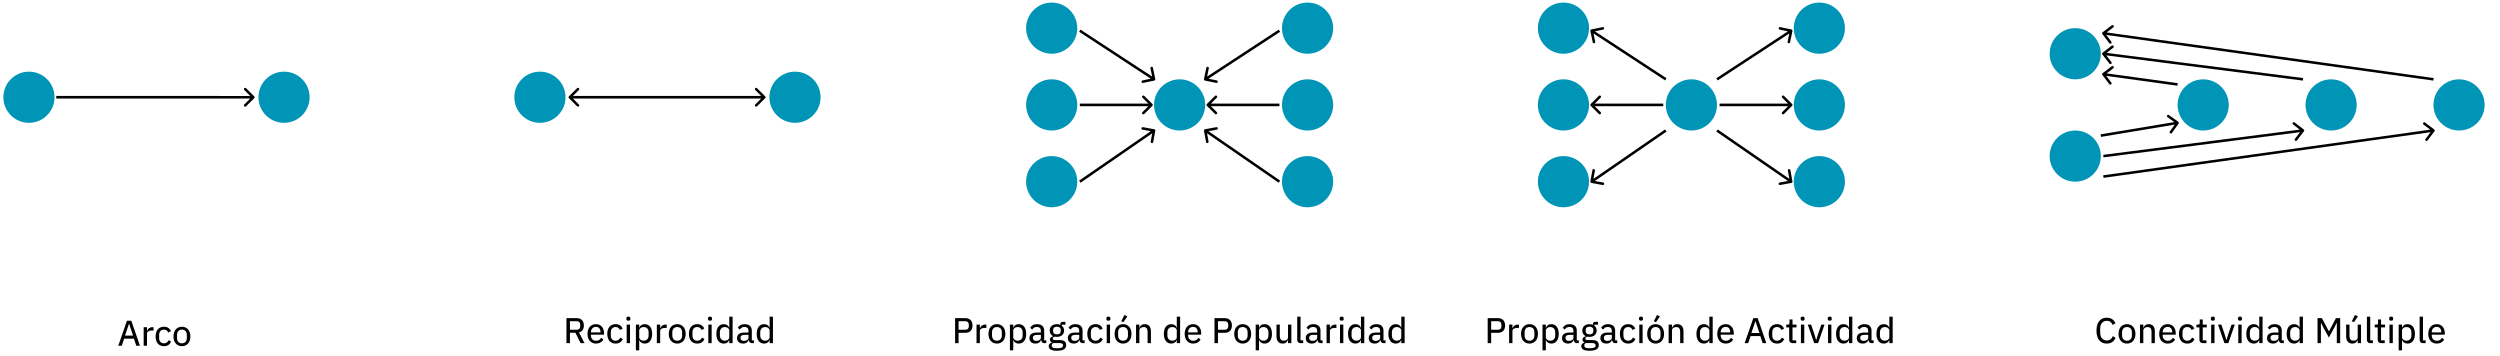 <?xml version="1.0" encoding="UTF-8" standalone="no"?>
<!DOCTYPE svg PUBLIC "-//W3C//DTD SVG 1.1//EN" "http://www.w3.org/Graphics/SVG/1.1/DTD/svg11.dtd">
<svg width="100%" height="100%" viewBox="0 0 977 139" version="1.1" xmlns="http://www.w3.org/2000/svg" xmlns:xlink="http://www.w3.org/1999/xlink" xml:space="preserve" xmlns:serif="http://www.serif.com/" style="fill-rule:evenodd;clip-rule:evenodd;stroke-linejoin:round;stroke-miterlimit:2;">
    <path d="M11.313,48C16.836,48 21.313,43.523 21.313,38C21.313,32.477 16.836,28 11.313,28C5.79,28 1.313,32.477 1.313,38C1.313,43.523 5.79,48 11.313,48Z" style="fill:rgb(0,149,182);fill-rule:nonzero;"/>
    <path d="M111,48C116.523,48 121,43.523 121,38C121,32.477 116.523,28 111,28C105.477,28 101,32.477 101,38C101,43.523 105.477,48 111,48Z" style="fill:rgb(0,149,182);fill-rule:nonzero;"/>
    <path d="M99.354,38.358C99.549,38.163 99.549,37.846 99.354,37.651L96.172,34.469C95.977,34.274 95.66,34.274 95.465,34.469C95.269,34.664 95.269,34.981 95.465,35.176L98.293,38.005L95.464,40.833C95.269,41.028 95.269,41.345 95.464,41.54C95.659,41.735 95.976,41.735 96.171,41.54L99.354,38.358ZM22,38.5L99,38.505L99,37.505L22,37.5L22,38.5Z" style="fill-rule:nonzero;"/>
    <path d="M211,48C216.523,48 221,43.523 221,38C221,32.477 216.523,28 211,28C205.477,28 201,32.477 201,38C201,43.523 205.477,48 211,48Z" style="fill:rgb(0,149,182);fill-rule:nonzero;"/>
    <path d="M310.687,48C316.21,48 320.687,43.523 320.687,38C320.687,32.477 316.21,28 310.687,28C305.164,28 300.687,32.477 300.687,38C300.687,43.523 305.164,48 310.687,48Z" style="fill:rgb(0,149,182);fill-rule:nonzero;"/>
    <path d="M222.334,37.646C222.138,37.842 222.138,38.158 222.334,38.354L225.516,41.536C225.711,41.731 226.028,41.731 226.223,41.536C226.418,41.34 226.418,41.024 226.223,40.828L223.394,38L226.223,35.172C226.418,34.976 226.418,34.66 226.223,34.465C226.028,34.269 225.711,34.269 225.516,34.465L222.334,37.646ZM299.041,38.354C299.236,38.158 299.236,37.842 299.041,37.646L295.859,34.465C295.664,34.269 295.347,34.269 295.152,34.465C294.956,34.66 294.956,34.976 295.152,35.172L297.98,38L295.152,40.828C294.956,41.024 294.956,41.34 295.152,41.536C295.347,41.731 295.664,41.731 295.859,41.536L299.041,38.354ZM222.687,38.5L298.687,38.5L298.687,37.5L222.687,37.5L222.687,38.5Z" style="fill-rule:nonzero;"/>
    <g transform="matrix(1,0,0,1,7.198,18.829)">
        <g transform="matrix(14,0,0,14,38.714,116.286)">
            <path d="M0.525,-0L0.459,-0.197L0.187,-0.197L0.12,-0L0.022,-0L0.264,-0.698L0.386,-0.698L0.627,-0L0.525,-0ZM0.325,-0.609L0.32,-0.609L0.21,-0.283L0.435,-0.283L0.325,-0.609Z" style="fill-rule:nonzero;"/>
        </g>
        <g transform="matrix(14,0,0,14,47.8,116.286)">
            <path d="M0.082,-0L0.082,-0.518L0.175,-0.518L0.175,-0.419L0.18,-0.419C0.184,-0.432 0.19,-0.444 0.198,-0.456C0.206,-0.468 0.216,-0.478 0.228,-0.488C0.24,-0.497 0.254,-0.504 0.271,-0.51C0.287,-0.515 0.305,-0.518 0.326,-0.518L0.357,-0.518L0.357,-0.425L0.311,-0.425C0.268,-0.425 0.234,-0.417 0.211,-0.402C0.187,-0.386 0.175,-0.365 0.175,-0.34L0.175,-0L0.082,-0Z" style="fill-rule:nonzero;"/>
        </g>
        <g transform="matrix(14,0,0,14,52.98,116.286)">
            <path d="M0.278,0.012C0.241,0.012 0.208,0.006 0.179,-0.007C0.15,-0.02 0.126,-0.038 0.106,-0.061C0.086,-0.084 0.071,-0.113 0.061,-0.147C0.05,-0.18 0.045,-0.218 0.045,-0.259C0.045,-0.3 0.05,-0.338 0.061,-0.371C0.071,-0.404 0.086,-0.433 0.106,-0.457C0.126,-0.48 0.15,-0.498 0.179,-0.511C0.208,-0.524 0.241,-0.53 0.278,-0.53C0.329,-0.53 0.371,-0.519 0.403,-0.496C0.435,-0.473 0.459,-0.443 0.474,-0.406L0.397,-0.368C0.388,-0.393 0.374,-0.413 0.354,-0.428C0.333,-0.443 0.308,-0.45 0.278,-0.45C0.233,-0.45 0.2,-0.436 0.178,-0.409C0.155,-0.382 0.144,-0.347 0.144,-0.304L0.144,-0.214C0.144,-0.171 0.155,-0.136 0.178,-0.109C0.2,-0.082 0.233,-0.068 0.278,-0.068C0.31,-0.068 0.337,-0.076 0.358,-0.091C0.379,-0.106 0.397,-0.128 0.41,-0.156L0.478,-0.114C0.461,-0.075 0.436,-0.044 0.403,-0.022C0.37,0.001 0.328,0.012 0.278,0.012Z" style="fill-rule:nonzero;"/>
        </g>
        <g transform="matrix(14,0,0,14,59.966,116.286)">
            <path d="M0.281,0.012C0.246,0.012 0.214,0.006 0.185,-0.007C0.156,-0.02 0.131,-0.038 0.11,-0.062C0.089,-0.085 0.073,-0.114 0.062,-0.147C0.051,-0.18 0.045,-0.218 0.045,-0.259C0.045,-0.3 0.051,-0.338 0.062,-0.371C0.073,-0.404 0.089,-0.433 0.11,-0.457C0.131,-0.48 0.156,-0.498 0.185,-0.511C0.214,-0.524 0.246,-0.53 0.281,-0.53C0.316,-0.53 0.349,-0.524 0.378,-0.511C0.407,-0.498 0.431,-0.48 0.452,-0.457C0.473,-0.433 0.489,-0.404 0.5,-0.371C0.511,-0.338 0.517,-0.3 0.517,-0.259C0.517,-0.218 0.511,-0.18 0.5,-0.147C0.489,-0.114 0.473,-0.085 0.452,-0.062C0.431,-0.038 0.407,-0.02 0.378,-0.007C0.349,0.006 0.316,0.012 0.281,0.012ZM0.281,-0.068C0.322,-0.068 0.355,-0.081 0.38,-0.106C0.405,-0.131 0.418,-0.169 0.418,-0.22L0.418,-0.298C0.418,-0.349 0.405,-0.387 0.38,-0.412C0.355,-0.437 0.322,-0.45 0.281,-0.45C0.24,-0.45 0.207,-0.437 0.182,-0.412C0.157,-0.387 0.144,-0.349 0.144,-0.298L0.144,-0.22C0.144,-0.169 0.157,-0.131 0.182,-0.106C0.207,-0.081 0.24,-0.068 0.281,-0.068Z" style="fill-rule:nonzero;"/>
        </g>
    </g>
    <g transform="matrix(1,0,0,1,181.398,17.817)">
        <g transform="matrix(14,0,0,14,38.714,116.286)">
            <path d="M0.187,-0L0.09,-0L0.09,-0.698L0.378,-0.698C0.44,-0.698 0.489,-0.68 0.524,-0.644C0.559,-0.608 0.576,-0.558 0.576,-0.493C0.576,-0.442 0.565,-0.4 0.542,-0.367C0.519,-0.334 0.484,-0.311 0.439,-0.3L0.594,-0L0.485,-0L0.34,-0.29L0.187,-0.29L0.187,-0ZM0.374,-0.374C0.405,-0.374 0.43,-0.382 0.447,-0.399C0.464,-0.415 0.473,-0.438 0.473,-0.468L0.473,-0.518C0.473,-0.548 0.464,-0.571 0.447,-0.588C0.43,-0.604 0.405,-0.612 0.374,-0.612L0.187,-0.612L0.187,-0.374L0.374,-0.374Z" style="fill-rule:nonzero;"/>
        </g>
        <g transform="matrix(14,0,0,14,47.562,116.286)">
            <path d="M0.28,0.012C0.244,0.012 0.212,0.006 0.183,-0.008C0.154,-0.021 0.129,-0.039 0.109,-0.062C0.088,-0.085 0.073,-0.114 0.062,-0.147C0.05,-0.18 0.045,-0.218 0.045,-0.259C0.045,-0.3 0.05,-0.337 0.062,-0.371C0.073,-0.404 0.088,-0.433 0.109,-0.456C0.129,-0.479 0.154,-0.498 0.183,-0.511C0.212,-0.524 0.244,-0.53 0.28,-0.53C0.316,-0.53 0.348,-0.524 0.377,-0.511C0.405,-0.498 0.429,-0.48 0.448,-0.457C0.467,-0.434 0.482,-0.407 0.492,-0.376C0.502,-0.345 0.507,-0.311 0.507,-0.275L0.507,-0.236L0.142,-0.236L0.142,-0.215C0.142,-0.172 0.155,-0.136 0.18,-0.109C0.205,-0.081 0.241,-0.067 0.288,-0.067C0.321,-0.067 0.349,-0.074 0.372,-0.089C0.395,-0.104 0.414,-0.124 0.428,-0.151L0.488,-0.1C0.47,-0.066 0.443,-0.039 0.407,-0.019C0.371,0.002 0.329,0.012 0.28,0.012ZM0.28,-0.455C0.26,-0.455 0.242,-0.451 0.225,-0.444C0.208,-0.437 0.193,-0.427 0.181,-0.414C0.168,-0.401 0.159,-0.385 0.152,-0.367C0.145,-0.349 0.142,-0.329 0.142,-0.308L0.142,-0.301L0.408,-0.301L0.408,-0.311C0.408,-0.354 0.397,-0.389 0.374,-0.416C0.351,-0.442 0.319,-0.455 0.28,-0.455Z" style="fill-rule:nonzero;"/>
        </g>
        <g transform="matrix(14,0,0,14,55.29,116.286)">
            <path d="M0.278,0.012C0.241,0.012 0.208,0.006 0.179,-0.007C0.15,-0.02 0.126,-0.038 0.106,-0.061C0.086,-0.084 0.071,-0.113 0.061,-0.147C0.05,-0.18 0.045,-0.218 0.045,-0.259C0.045,-0.3 0.05,-0.338 0.061,-0.371C0.071,-0.404 0.086,-0.433 0.106,-0.457C0.126,-0.48 0.15,-0.498 0.179,-0.511C0.208,-0.524 0.241,-0.53 0.278,-0.53C0.329,-0.53 0.371,-0.519 0.403,-0.496C0.435,-0.473 0.459,-0.443 0.474,-0.406L0.397,-0.368C0.388,-0.393 0.374,-0.413 0.354,-0.428C0.333,-0.443 0.308,-0.45 0.278,-0.45C0.233,-0.45 0.2,-0.436 0.178,-0.409C0.155,-0.382 0.144,-0.347 0.144,-0.304L0.144,-0.214C0.144,-0.171 0.155,-0.136 0.178,-0.109C0.2,-0.082 0.233,-0.068 0.278,-0.068C0.31,-0.068 0.337,-0.076 0.358,-0.091C0.379,-0.106 0.397,-0.128 0.41,-0.156L0.478,-0.114C0.461,-0.075 0.436,-0.044 0.403,-0.022C0.37,0.001 0.328,0.012 0.278,0.012Z" style="fill-rule:nonzero;"/>
        </g>
        <g transform="matrix(14,0,0,14,62.36,116.286)">
            <path d="M0.129,-0.626C0.11,-0.626 0.096,-0.631 0.087,-0.64C0.078,-0.649 0.073,-0.662 0.073,-0.677L0.073,-0.691C0.073,-0.706 0.078,-0.719 0.087,-0.728C0.096,-0.737 0.11,-0.742 0.129,-0.742C0.148,-0.742 0.163,-0.737 0.172,-0.728C0.181,-0.719 0.185,-0.706 0.185,-0.691L0.185,-0.677C0.185,-0.662 0.181,-0.649 0.172,-0.64C0.163,-0.631 0.148,-0.626 0.129,-0.626ZM0.082,-0.518L0.175,-0.518L0.175,-0L0.082,-0L0.082,-0.518Z" style="fill-rule:nonzero;"/>
        </g>
        <g transform="matrix(14,0,0,14,65.958,116.286)">
            <path d="M0.082,-0.518L0.175,-0.518L0.175,-0.433L0.179,-0.433C0.191,-0.465 0.21,-0.489 0.236,-0.506C0.261,-0.522 0.292,-0.53 0.328,-0.53C0.361,-0.53 0.39,-0.524 0.416,-0.512C0.441,-0.499 0.463,-0.481 0.481,-0.458C0.499,-0.434 0.513,-0.405 0.522,-0.372C0.531,-0.339 0.536,-0.301 0.536,-0.259C0.536,-0.217 0.531,-0.179 0.522,-0.146C0.513,-0.113 0.499,-0.084 0.481,-0.061C0.463,-0.037 0.441,-0.019 0.416,-0.007C0.39,0.006 0.361,0.012 0.328,0.012C0.292,0.012 0.261,0.004 0.236,-0.013C0.21,-0.029 0.191,-0.053 0.179,-0.085L0.175,-0.085L0.175,0.2L0.082,0.2L0.082,-0.518ZM0.301,-0.069C0.343,-0.069 0.376,-0.082 0.401,-0.109C0.425,-0.136 0.437,-0.171 0.437,-0.215L0.437,-0.303C0.437,-0.347 0.425,-0.382 0.401,-0.409C0.376,-0.436 0.343,-0.449 0.301,-0.449C0.284,-0.449 0.267,-0.447 0.252,-0.442C0.237,-0.437 0.223,-0.431 0.212,-0.422C0.201,-0.413 0.192,-0.403 0.185,-0.392C0.178,-0.381 0.175,-0.368 0.175,-0.354L0.175,-0.164C0.175,-0.15 0.178,-0.137 0.185,-0.126C0.192,-0.115 0.201,-0.105 0.212,-0.096C0.223,-0.087 0.237,-0.081 0.252,-0.076C0.267,-0.071 0.284,-0.069 0.301,-0.069Z" style="fill-rule:nonzero;"/>
        </g>
        <g transform="matrix(14,0,0,14,74.148,116.286)">
            <path d="M0.082,-0L0.082,-0.518L0.175,-0.518L0.175,-0.419L0.18,-0.419C0.184,-0.432 0.19,-0.444 0.198,-0.456C0.206,-0.468 0.216,-0.478 0.228,-0.488C0.24,-0.497 0.254,-0.504 0.271,-0.51C0.287,-0.515 0.305,-0.518 0.326,-0.518L0.357,-0.518L0.357,-0.425L0.311,-0.425C0.268,-0.425 0.234,-0.417 0.211,-0.402C0.187,-0.386 0.175,-0.365 0.175,-0.34L0.175,-0L0.082,-0Z" style="fill-rule:nonzero;"/>
        </g>
        <g transform="matrix(14,0,0,14,79.328,116.286)">
            <path d="M0.281,0.012C0.246,0.012 0.214,0.006 0.185,-0.007C0.156,-0.02 0.131,-0.038 0.11,-0.062C0.089,-0.085 0.073,-0.114 0.062,-0.147C0.051,-0.18 0.045,-0.218 0.045,-0.259C0.045,-0.3 0.051,-0.338 0.062,-0.371C0.073,-0.404 0.089,-0.433 0.11,-0.457C0.131,-0.48 0.156,-0.498 0.185,-0.511C0.214,-0.524 0.246,-0.53 0.281,-0.53C0.316,-0.53 0.349,-0.524 0.378,-0.511C0.407,-0.498 0.431,-0.48 0.452,-0.457C0.473,-0.433 0.489,-0.404 0.5,-0.371C0.511,-0.338 0.517,-0.3 0.517,-0.259C0.517,-0.218 0.511,-0.18 0.5,-0.147C0.489,-0.114 0.473,-0.085 0.452,-0.062C0.431,-0.038 0.407,-0.02 0.378,-0.007C0.349,0.006 0.316,0.012 0.281,0.012ZM0.281,-0.068C0.322,-0.068 0.355,-0.081 0.38,-0.106C0.405,-0.131 0.418,-0.169 0.418,-0.22L0.418,-0.298C0.418,-0.349 0.405,-0.387 0.38,-0.412C0.355,-0.437 0.322,-0.45 0.281,-0.45C0.24,-0.45 0.207,-0.437 0.182,-0.412C0.157,-0.387 0.144,-0.349 0.144,-0.298L0.144,-0.22C0.144,-0.169 0.157,-0.131 0.182,-0.106C0.207,-0.081 0.24,-0.068 0.281,-0.068Z" style="fill-rule:nonzero;"/>
        </g>
        <g transform="matrix(14,0,0,14,87.196,116.286)">
            <path d="M0.278,0.012C0.241,0.012 0.208,0.006 0.179,-0.007C0.15,-0.02 0.126,-0.038 0.106,-0.061C0.086,-0.084 0.071,-0.113 0.061,-0.147C0.05,-0.18 0.045,-0.218 0.045,-0.259C0.045,-0.3 0.05,-0.338 0.061,-0.371C0.071,-0.404 0.086,-0.433 0.106,-0.457C0.126,-0.48 0.15,-0.498 0.179,-0.511C0.208,-0.524 0.241,-0.53 0.278,-0.53C0.329,-0.53 0.371,-0.519 0.403,-0.496C0.435,-0.473 0.459,-0.443 0.474,-0.406L0.397,-0.368C0.388,-0.393 0.374,-0.413 0.354,-0.428C0.333,-0.443 0.308,-0.45 0.278,-0.45C0.233,-0.45 0.2,-0.436 0.178,-0.409C0.155,-0.382 0.144,-0.347 0.144,-0.304L0.144,-0.214C0.144,-0.171 0.155,-0.136 0.178,-0.109C0.2,-0.082 0.233,-0.068 0.278,-0.068C0.31,-0.068 0.337,-0.076 0.358,-0.091C0.379,-0.106 0.397,-0.128 0.41,-0.156L0.478,-0.114C0.461,-0.075 0.436,-0.044 0.403,-0.022C0.37,0.001 0.328,0.012 0.278,0.012Z" style="fill-rule:nonzero;"/>
        </g>
        <g transform="matrix(14,0,0,14,94.266,116.286)">
            <path d="M0.129,-0.626C0.11,-0.626 0.096,-0.631 0.087,-0.64C0.078,-0.649 0.073,-0.662 0.073,-0.677L0.073,-0.691C0.073,-0.706 0.078,-0.719 0.087,-0.728C0.096,-0.737 0.11,-0.742 0.129,-0.742C0.148,-0.742 0.163,-0.737 0.172,-0.728C0.181,-0.719 0.185,-0.706 0.185,-0.691L0.185,-0.677C0.185,-0.662 0.181,-0.649 0.172,-0.64C0.163,-0.631 0.148,-0.626 0.129,-0.626ZM0.082,-0.518L0.175,-0.518L0.175,-0L0.082,-0L0.082,-0.518Z" style="fill-rule:nonzero;"/>
        </g>
        <g transform="matrix(14,0,0,14,97.864,116.286)">
            <path d="M0.41,-0.085L0.406,-0.085C0.394,-0.053 0.375,-0.029 0.35,-0.013C0.324,0.004 0.293,0.012 0.257,0.012C0.224,0.012 0.195,0.006 0.17,-0.007C0.144,-0.019 0.122,-0.037 0.104,-0.061C0.086,-0.084 0.072,-0.113 0.063,-0.146C0.054,-0.179 0.049,-0.217 0.049,-0.259C0.049,-0.301 0.054,-0.339 0.063,-0.372C0.072,-0.405 0.086,-0.434 0.104,-0.458C0.122,-0.481 0.144,-0.499 0.17,-0.512C0.195,-0.524 0.224,-0.53 0.257,-0.53C0.293,-0.53 0.324,-0.522 0.35,-0.506C0.375,-0.489 0.394,-0.465 0.406,-0.433L0.41,-0.433L0.41,-0.74L0.503,-0.74L0.503,-0L0.41,-0L0.41,-0.085ZM0.284,-0.069C0.301,-0.069 0.318,-0.071 0.333,-0.076C0.348,-0.081 0.362,-0.087 0.373,-0.096C0.384,-0.105 0.393,-0.115 0.4,-0.126C0.407,-0.137 0.41,-0.15 0.41,-0.164L0.41,-0.354C0.41,-0.368 0.407,-0.381 0.4,-0.392C0.393,-0.403 0.384,-0.413 0.373,-0.422C0.362,-0.431 0.348,-0.437 0.333,-0.442C0.318,-0.447 0.301,-0.449 0.284,-0.449C0.242,-0.449 0.209,-0.436 0.185,-0.409C0.16,-0.382 0.148,-0.347 0.148,-0.303L0.148,-0.215C0.148,-0.171 0.16,-0.136 0.185,-0.109C0.209,-0.082 0.242,-0.069 0.284,-0.069Z" style="fill-rule:nonzero;"/>
        </g>
        <g transform="matrix(14,0,0,14,106.054,116.286)">
            <path d="M0.459,-0C0.43,-0 0.409,-0.008 0.395,-0.024C0.38,-0.04 0.371,-0.061 0.368,-0.086L0.363,-0.086C0.352,-0.054 0.334,-0.03 0.308,-0.013C0.282,0.004 0.25,0.012 0.213,0.012C0.159,0.012 0.117,-0.002 0.087,-0.03C0.057,-0.057 0.042,-0.095 0.042,-0.143C0.042,-0.193 0.06,-0.231 0.097,-0.258C0.133,-0.284 0.188,-0.297 0.263,-0.297L0.361,-0.297L0.361,-0.344C0.361,-0.379 0.352,-0.405 0.333,-0.424C0.314,-0.443 0.285,-0.452 0.246,-0.452C0.215,-0.452 0.19,-0.445 0.17,-0.432C0.149,-0.418 0.132,-0.4 0.119,-0.378L0.063,-0.429C0.078,-0.457 0.101,-0.481 0.133,-0.501C0.164,-0.52 0.203,-0.53 0.251,-0.53C0.316,-0.53 0.366,-0.515 0.401,-0.484C0.436,-0.452 0.454,-0.409 0.454,-0.352L0.454,-0.079L0.512,-0.079L0.512,-0L0.459,-0ZM0.234,-0.063C0.271,-0.063 0.301,-0.071 0.325,-0.088C0.349,-0.105 0.361,-0.126 0.361,-0.152L0.361,-0.232L0.262,-0.232C0.219,-0.232 0.188,-0.226 0.169,-0.213C0.149,-0.2 0.139,-0.182 0.139,-0.158L0.139,-0.138C0.139,-0.114 0.148,-0.096 0.165,-0.083C0.182,-0.07 0.205,-0.063 0.234,-0.063Z" style="fill-rule:nonzero;"/>
        </g>
        <g transform="matrix(14,0,0,14,113.628,116.286)">
            <path d="M0.41,-0.085L0.406,-0.085C0.394,-0.053 0.375,-0.029 0.35,-0.013C0.324,0.004 0.293,0.012 0.257,0.012C0.224,0.012 0.195,0.006 0.17,-0.007C0.144,-0.019 0.122,-0.037 0.104,-0.061C0.086,-0.084 0.072,-0.113 0.063,-0.146C0.054,-0.179 0.049,-0.217 0.049,-0.259C0.049,-0.301 0.054,-0.339 0.063,-0.372C0.072,-0.405 0.086,-0.434 0.104,-0.458C0.122,-0.481 0.144,-0.499 0.17,-0.512C0.195,-0.524 0.224,-0.53 0.257,-0.53C0.293,-0.53 0.324,-0.522 0.35,-0.506C0.375,-0.489 0.394,-0.465 0.406,-0.433L0.41,-0.433L0.41,-0.74L0.503,-0.74L0.503,-0L0.41,-0L0.41,-0.085ZM0.284,-0.069C0.301,-0.069 0.318,-0.071 0.333,-0.076C0.348,-0.081 0.362,-0.087 0.373,-0.096C0.384,-0.105 0.393,-0.115 0.4,-0.126C0.407,-0.137 0.41,-0.15 0.41,-0.164L0.41,-0.354C0.41,-0.368 0.407,-0.381 0.4,-0.392C0.393,-0.403 0.384,-0.413 0.373,-0.422C0.362,-0.431 0.348,-0.437 0.333,-0.442C0.318,-0.447 0.301,-0.449 0.284,-0.449C0.242,-0.449 0.209,-0.436 0.185,-0.409C0.16,-0.382 0.148,-0.347 0.148,-0.303L0.148,-0.215C0.148,-0.171 0.16,-0.136 0.185,-0.109C0.209,-0.082 0.242,-0.069 0.284,-0.069Z" style="fill-rule:nonzero;"/>
        </g>
    </g>
    <g transform="matrix(1,0,0,1,333.28,17.817)">
        <g transform="matrix(14,0,0,14,38.714,116.286)">
            <path d="M0.09,-0L0.09,-0.698L0.378,-0.698C0.409,-0.698 0.437,-0.693 0.462,-0.684C0.487,-0.674 0.507,-0.66 0.525,-0.642C0.542,-0.624 0.554,-0.602 0.563,-0.577C0.572,-0.552 0.576,-0.524 0.576,-0.493C0.576,-0.462 0.572,-0.434 0.563,-0.409C0.554,-0.384 0.542,-0.362 0.525,-0.344C0.507,-0.326 0.487,-0.312 0.462,-0.303C0.437,-0.293 0.409,-0.288 0.378,-0.288L0.187,-0.288L0.187,-0L0.09,-0ZM0.187,-0.374L0.374,-0.374C0.405,-0.374 0.43,-0.382 0.447,-0.399C0.464,-0.415 0.473,-0.438 0.473,-0.468L0.473,-0.518C0.473,-0.548 0.464,-0.571 0.447,-0.588C0.43,-0.604 0.405,-0.612 0.374,-0.612L0.187,-0.612L0.187,-0.374Z" style="fill-rule:nonzero;"/>
        </g>
        <g transform="matrix(14,0,0,14,47.198,116.286)">
            <path d="M0.082,-0L0.082,-0.518L0.175,-0.518L0.175,-0.419L0.18,-0.419C0.184,-0.432 0.19,-0.444 0.198,-0.456C0.206,-0.468 0.216,-0.478 0.228,-0.488C0.24,-0.497 0.254,-0.504 0.271,-0.51C0.287,-0.515 0.305,-0.518 0.326,-0.518L0.357,-0.518L0.357,-0.425L0.311,-0.425C0.268,-0.425 0.234,-0.417 0.211,-0.402C0.187,-0.386 0.175,-0.365 0.175,-0.34L0.175,-0L0.082,-0Z" style="fill-rule:nonzero;"/>
        </g>
        <g transform="matrix(14,0,0,14,52.378,116.286)">
            <path d="M0.281,0.012C0.246,0.012 0.214,0.006 0.185,-0.007C0.156,-0.02 0.131,-0.038 0.11,-0.062C0.089,-0.085 0.073,-0.114 0.062,-0.147C0.051,-0.18 0.045,-0.218 0.045,-0.259C0.045,-0.3 0.051,-0.338 0.062,-0.371C0.073,-0.404 0.089,-0.433 0.11,-0.457C0.131,-0.48 0.156,-0.498 0.185,-0.511C0.214,-0.524 0.246,-0.53 0.281,-0.53C0.316,-0.53 0.349,-0.524 0.378,-0.511C0.407,-0.498 0.431,-0.48 0.452,-0.457C0.473,-0.433 0.489,-0.404 0.5,-0.371C0.511,-0.338 0.517,-0.3 0.517,-0.259C0.517,-0.218 0.511,-0.18 0.5,-0.147C0.489,-0.114 0.473,-0.085 0.452,-0.062C0.431,-0.038 0.407,-0.02 0.378,-0.007C0.349,0.006 0.316,0.012 0.281,0.012ZM0.281,-0.068C0.322,-0.068 0.355,-0.081 0.38,-0.106C0.405,-0.131 0.418,-0.169 0.418,-0.22L0.418,-0.298C0.418,-0.349 0.405,-0.387 0.38,-0.412C0.355,-0.437 0.322,-0.45 0.281,-0.45C0.24,-0.45 0.207,-0.437 0.182,-0.412C0.157,-0.387 0.144,-0.349 0.144,-0.298L0.144,-0.22C0.144,-0.169 0.157,-0.131 0.182,-0.106C0.207,-0.081 0.24,-0.068 0.281,-0.068Z" style="fill-rule:nonzero;"/>
        </g>
        <g transform="matrix(14,0,0,14,60.246,116.286)">
            <path d="M0.082,-0.518L0.175,-0.518L0.175,-0.433L0.179,-0.433C0.191,-0.465 0.21,-0.489 0.236,-0.506C0.261,-0.522 0.292,-0.53 0.328,-0.53C0.361,-0.53 0.39,-0.524 0.416,-0.512C0.441,-0.499 0.463,-0.481 0.481,-0.458C0.499,-0.434 0.513,-0.405 0.522,-0.372C0.531,-0.339 0.536,-0.301 0.536,-0.259C0.536,-0.217 0.531,-0.179 0.522,-0.146C0.513,-0.113 0.499,-0.084 0.481,-0.061C0.463,-0.037 0.441,-0.019 0.416,-0.007C0.39,0.006 0.361,0.012 0.328,0.012C0.292,0.012 0.261,0.004 0.236,-0.013C0.21,-0.029 0.191,-0.053 0.179,-0.085L0.175,-0.085L0.175,0.2L0.082,0.2L0.082,-0.518ZM0.301,-0.069C0.343,-0.069 0.376,-0.082 0.401,-0.109C0.425,-0.136 0.437,-0.171 0.437,-0.215L0.437,-0.303C0.437,-0.347 0.425,-0.382 0.401,-0.409C0.376,-0.436 0.343,-0.449 0.301,-0.449C0.284,-0.449 0.267,-0.447 0.252,-0.442C0.237,-0.437 0.223,-0.431 0.212,-0.422C0.201,-0.413 0.192,-0.403 0.185,-0.392C0.178,-0.381 0.175,-0.368 0.175,-0.354L0.175,-0.164C0.175,-0.15 0.178,-0.137 0.185,-0.126C0.192,-0.115 0.201,-0.105 0.212,-0.096C0.223,-0.087 0.237,-0.081 0.252,-0.076C0.267,-0.071 0.284,-0.069 0.301,-0.069Z" style="fill-rule:nonzero;"/>
        </g>
        <g transform="matrix(14,0,0,14,68.436,116.286)">
            <path d="M0.459,-0C0.43,-0 0.409,-0.008 0.395,-0.024C0.38,-0.04 0.371,-0.061 0.368,-0.086L0.363,-0.086C0.352,-0.054 0.334,-0.03 0.308,-0.013C0.282,0.004 0.25,0.012 0.213,0.012C0.159,0.012 0.117,-0.002 0.087,-0.03C0.057,-0.057 0.042,-0.095 0.042,-0.143C0.042,-0.193 0.06,-0.231 0.097,-0.258C0.133,-0.284 0.188,-0.297 0.263,-0.297L0.361,-0.297L0.361,-0.344C0.361,-0.379 0.352,-0.405 0.333,-0.424C0.314,-0.443 0.285,-0.452 0.246,-0.452C0.215,-0.452 0.19,-0.445 0.17,-0.432C0.149,-0.418 0.132,-0.4 0.119,-0.378L0.063,-0.429C0.078,-0.457 0.101,-0.481 0.133,-0.501C0.164,-0.52 0.203,-0.53 0.251,-0.53C0.316,-0.53 0.366,-0.515 0.401,-0.484C0.436,-0.452 0.454,-0.409 0.454,-0.352L0.454,-0.079L0.512,-0.079L0.512,-0L0.459,-0ZM0.234,-0.063C0.271,-0.063 0.301,-0.071 0.325,-0.088C0.349,-0.105 0.361,-0.126 0.361,-0.152L0.361,-0.232L0.262,-0.232C0.219,-0.232 0.188,-0.226 0.169,-0.213C0.149,-0.2 0.139,-0.182 0.139,-0.158L0.139,-0.138C0.139,-0.114 0.148,-0.096 0.165,-0.083C0.182,-0.07 0.205,-0.063 0.234,-0.063Z" style="fill-rule:nonzero;"/>
        </g>
        <g transform="matrix(14,0,0,14,76.01,116.286)">
            <path d="M0.527,0.053C0.527,0.107 0.506,0.147 0.465,0.173C0.423,0.199 0.358,0.212 0.27,0.212C0.187,0.212 0.128,0.201 0.093,0.179C0.057,0.157 0.039,0.126 0.039,0.086C0.039,0.058 0.047,0.036 0.062,0.02C0.077,0.004 0.097,-0.007 0.124,-0.014L0.124,-0.025C0.09,-0.038 0.073,-0.064 0.073,-0.101C0.073,-0.127 0.082,-0.147 0.099,-0.161C0.116,-0.175 0.138,-0.185 0.163,-0.191L0.163,-0.195C0.132,-0.21 0.109,-0.231 0.092,-0.258C0.075,-0.284 0.067,-0.316 0.067,-0.352C0.067,-0.378 0.072,-0.402 0.081,-0.424C0.09,-0.446 0.103,-0.465 0.121,-0.481C0.137,-0.496 0.158,-0.508 0.183,-0.517C0.208,-0.526 0.236,-0.53 0.267,-0.53C0.285,-0.53 0.302,-0.528 0.318,-0.525C0.334,-0.522 0.349,-0.517 0.363,-0.512L0.363,-0.523C0.363,-0.544 0.368,-0.562 0.378,-0.575C0.388,-0.588 0.404,-0.594 0.426,-0.594L0.505,-0.594L0.505,-0.516L0.403,-0.516L0.403,-0.488C0.446,-0.456 0.468,-0.411 0.468,-0.352C0.468,-0.326 0.463,-0.302 0.454,-0.28C0.445,-0.258 0.431,-0.239 0.414,-0.224C0.397,-0.209 0.376,-0.197 0.351,-0.188C0.326,-0.179 0.298,-0.175 0.267,-0.175C0.257,-0.175 0.247,-0.175 0.237,-0.177C0.227,-0.178 0.218,-0.179 0.209,-0.181C0.194,-0.176 0.18,-0.17 0.168,-0.161C0.156,-0.152 0.15,-0.141 0.15,-0.126C0.15,-0.111 0.157,-0.1 0.171,-0.095C0.184,-0.09 0.203,-0.087 0.226,-0.087L0.344,-0.087C0.408,-0.087 0.454,-0.075 0.484,-0.05C0.513,-0.025 0.527,0.01 0.527,0.053ZM0.44,0.062C0.44,0.043 0.432,0.027 0.418,0.016C0.403,0.004 0.376,-0.002 0.338,-0.002L0.164,-0.002C0.136,0.013 0.122,0.035 0.122,0.064C0.122,0.085 0.13,0.103 0.148,0.119C0.165,0.134 0.193,0.141 0.234,0.141L0.304,0.141C0.348,0.141 0.382,0.135 0.405,0.122C0.428,0.109 0.44,0.089 0.44,0.062ZM0.268,-0.245C0.301,-0.245 0.328,-0.253 0.347,-0.268C0.366,-0.283 0.375,-0.307 0.375,-0.339L0.375,-0.365C0.375,-0.397 0.366,-0.421 0.347,-0.436C0.328,-0.451 0.301,-0.459 0.268,-0.459C0.235,-0.459 0.209,-0.451 0.19,-0.436C0.171,-0.421 0.161,-0.397 0.161,-0.365L0.161,-0.339C0.161,-0.307 0.171,-0.283 0.19,-0.268C0.209,-0.253 0.235,-0.245 0.268,-0.245Z" style="fill-rule:nonzero;"/>
        </g>
        <g transform="matrix(14,0,0,14,83.43,116.286)">
            <path d="M0.459,-0C0.43,-0 0.409,-0.008 0.395,-0.024C0.38,-0.04 0.371,-0.061 0.368,-0.086L0.363,-0.086C0.352,-0.054 0.334,-0.03 0.308,-0.013C0.282,0.004 0.25,0.012 0.213,0.012C0.159,0.012 0.117,-0.002 0.087,-0.03C0.057,-0.057 0.042,-0.095 0.042,-0.143C0.042,-0.193 0.06,-0.231 0.097,-0.258C0.133,-0.284 0.188,-0.297 0.263,-0.297L0.361,-0.297L0.361,-0.344C0.361,-0.379 0.352,-0.405 0.333,-0.424C0.314,-0.443 0.285,-0.452 0.246,-0.452C0.215,-0.452 0.19,-0.445 0.17,-0.432C0.149,-0.418 0.132,-0.4 0.119,-0.378L0.063,-0.429C0.078,-0.457 0.101,-0.481 0.133,-0.501C0.164,-0.52 0.203,-0.53 0.251,-0.53C0.316,-0.53 0.366,-0.515 0.401,-0.484C0.436,-0.452 0.454,-0.409 0.454,-0.352L0.454,-0.079L0.512,-0.079L0.512,-0L0.459,-0ZM0.234,-0.063C0.271,-0.063 0.301,-0.071 0.325,-0.088C0.349,-0.105 0.361,-0.126 0.361,-0.152L0.361,-0.232L0.262,-0.232C0.219,-0.232 0.188,-0.226 0.169,-0.213C0.149,-0.2 0.139,-0.182 0.139,-0.158L0.139,-0.138C0.139,-0.114 0.148,-0.096 0.165,-0.083C0.182,-0.07 0.205,-0.063 0.234,-0.063Z" style="fill-rule:nonzero;"/>
        </g>
        <g transform="matrix(14,0,0,14,91.004,116.286)">
            <path d="M0.278,0.012C0.241,0.012 0.208,0.006 0.179,-0.007C0.15,-0.02 0.126,-0.038 0.106,-0.061C0.086,-0.084 0.071,-0.113 0.061,-0.147C0.05,-0.18 0.045,-0.218 0.045,-0.259C0.045,-0.3 0.05,-0.338 0.061,-0.371C0.071,-0.404 0.086,-0.433 0.106,-0.457C0.126,-0.48 0.15,-0.498 0.179,-0.511C0.208,-0.524 0.241,-0.53 0.278,-0.53C0.329,-0.53 0.371,-0.519 0.403,-0.496C0.435,-0.473 0.459,-0.443 0.474,-0.406L0.397,-0.368C0.388,-0.393 0.374,-0.413 0.354,-0.428C0.333,-0.443 0.308,-0.45 0.278,-0.45C0.233,-0.45 0.2,-0.436 0.178,-0.409C0.155,-0.382 0.144,-0.347 0.144,-0.304L0.144,-0.214C0.144,-0.171 0.155,-0.136 0.178,-0.109C0.2,-0.082 0.233,-0.068 0.278,-0.068C0.31,-0.068 0.337,-0.076 0.358,-0.091C0.379,-0.106 0.397,-0.128 0.41,-0.156L0.478,-0.114C0.461,-0.075 0.436,-0.044 0.403,-0.022C0.37,0.001 0.328,0.012 0.278,0.012Z" style="fill-rule:nonzero;"/>
        </g>
        <g transform="matrix(14,0,0,14,98.074,116.286)">
            <path d="M0.129,-0.626C0.11,-0.626 0.096,-0.631 0.087,-0.64C0.078,-0.649 0.073,-0.662 0.073,-0.677L0.073,-0.691C0.073,-0.706 0.078,-0.719 0.087,-0.728C0.096,-0.737 0.11,-0.742 0.129,-0.742C0.148,-0.742 0.163,-0.737 0.172,-0.728C0.181,-0.719 0.185,-0.706 0.185,-0.691L0.185,-0.677C0.185,-0.662 0.181,-0.649 0.172,-0.64C0.163,-0.631 0.148,-0.626 0.129,-0.626ZM0.082,-0.518L0.175,-0.518L0.175,-0L0.082,-0L0.082,-0.518Z" style="fill-rule:nonzero;"/>
        </g>
        <g transform="matrix(14,0,0,14,101.672,116.286)">
            <path d="M0.281,0.012C0.246,0.012 0.214,0.006 0.185,-0.007C0.156,-0.02 0.131,-0.038 0.11,-0.062C0.089,-0.085 0.073,-0.114 0.062,-0.147C0.051,-0.18 0.045,-0.218 0.045,-0.259C0.045,-0.3 0.051,-0.338 0.062,-0.371C0.073,-0.404 0.089,-0.433 0.11,-0.457C0.131,-0.48 0.156,-0.498 0.185,-0.511C0.214,-0.524 0.246,-0.53 0.281,-0.53C0.316,-0.53 0.349,-0.524 0.378,-0.511C0.407,-0.498 0.431,-0.48 0.452,-0.457C0.473,-0.433 0.489,-0.404 0.5,-0.371C0.511,-0.338 0.517,-0.3 0.517,-0.259C0.517,-0.218 0.511,-0.18 0.5,-0.147C0.489,-0.114 0.473,-0.085 0.452,-0.062C0.431,-0.038 0.407,-0.02 0.378,-0.007C0.349,0.006 0.316,0.012 0.281,0.012ZM0.281,-0.068C0.322,-0.068 0.355,-0.081 0.38,-0.106C0.405,-0.131 0.418,-0.169 0.418,-0.22L0.418,-0.298C0.418,-0.349 0.405,-0.387 0.38,-0.412C0.355,-0.437 0.322,-0.45 0.281,-0.45C0.24,-0.45 0.207,-0.437 0.182,-0.412C0.157,-0.387 0.144,-0.349 0.144,-0.298L0.144,-0.22C0.144,-0.169 0.157,-0.131 0.182,-0.106C0.207,-0.081 0.24,-0.068 0.281,-0.068ZM0.29,-0.584L0.231,-0.611L0.319,-0.786L0.401,-0.746L0.29,-0.584Z" style="fill-rule:nonzero;"/>
        </g>
        <g transform="matrix(14,0,0,14,109.54,116.286)">
            <path d="M0.082,-0L0.082,-0.518L0.175,-0.518L0.175,-0.433L0.18,-0.433C0.192,-0.462 0.21,-0.485 0.233,-0.503C0.256,-0.521 0.287,-0.53 0.326,-0.53C0.379,-0.53 0.421,-0.513 0.452,-0.478C0.482,-0.443 0.497,-0.394 0.497,-0.331L0.497,-0L0.404,-0L0.404,-0.317C0.404,-0.405 0.368,-0.449 0.295,-0.449C0.28,-0.449 0.265,-0.447 0.251,-0.443C0.236,-0.439 0.223,-0.433 0.212,-0.426C0.201,-0.418 0.192,-0.408 0.185,-0.397C0.178,-0.385 0.175,-0.371 0.175,-0.355L0.175,-0L0.082,-0Z" style="fill-rule:nonzero;"/>
        </g>
        <g transform="matrix(14,0,0,14,120.866,116.286)">
            <path d="M0.41,-0.085L0.406,-0.085C0.394,-0.053 0.375,-0.029 0.35,-0.013C0.324,0.004 0.293,0.012 0.257,0.012C0.224,0.012 0.195,0.006 0.17,-0.007C0.144,-0.019 0.122,-0.037 0.104,-0.061C0.086,-0.084 0.072,-0.113 0.063,-0.146C0.054,-0.179 0.049,-0.217 0.049,-0.259C0.049,-0.301 0.054,-0.339 0.063,-0.372C0.072,-0.405 0.086,-0.434 0.104,-0.458C0.122,-0.481 0.144,-0.499 0.17,-0.512C0.195,-0.524 0.224,-0.53 0.257,-0.53C0.293,-0.53 0.324,-0.522 0.35,-0.506C0.375,-0.489 0.394,-0.465 0.406,-0.433L0.41,-0.433L0.41,-0.74L0.503,-0.74L0.503,-0L0.41,-0L0.41,-0.085ZM0.284,-0.069C0.301,-0.069 0.318,-0.071 0.333,-0.076C0.348,-0.081 0.362,-0.087 0.373,-0.096C0.384,-0.105 0.393,-0.115 0.4,-0.126C0.407,-0.137 0.41,-0.15 0.41,-0.164L0.41,-0.354C0.41,-0.368 0.407,-0.381 0.4,-0.392C0.393,-0.403 0.384,-0.413 0.373,-0.422C0.362,-0.431 0.348,-0.437 0.333,-0.442C0.318,-0.447 0.301,-0.449 0.284,-0.449C0.242,-0.449 0.209,-0.436 0.185,-0.409C0.16,-0.382 0.148,-0.347 0.148,-0.303L0.148,-0.215C0.148,-0.171 0.16,-0.136 0.185,-0.109C0.209,-0.082 0.242,-0.069 0.284,-0.069Z" style="fill-rule:nonzero;"/>
        </g>
        <g transform="matrix(14,0,0,14,129.056,116.286)">
            <path d="M0.28,0.012C0.244,0.012 0.212,0.006 0.183,-0.008C0.154,-0.021 0.129,-0.039 0.109,-0.062C0.088,-0.085 0.073,-0.114 0.062,-0.147C0.05,-0.18 0.045,-0.218 0.045,-0.259C0.045,-0.3 0.05,-0.337 0.062,-0.371C0.073,-0.404 0.088,-0.433 0.109,-0.456C0.129,-0.479 0.154,-0.498 0.183,-0.511C0.212,-0.524 0.244,-0.53 0.28,-0.53C0.316,-0.53 0.348,-0.524 0.377,-0.511C0.405,-0.498 0.429,-0.48 0.448,-0.457C0.467,-0.434 0.482,-0.407 0.492,-0.376C0.502,-0.345 0.507,-0.311 0.507,-0.275L0.507,-0.236L0.142,-0.236L0.142,-0.215C0.142,-0.172 0.155,-0.136 0.18,-0.109C0.205,-0.081 0.241,-0.067 0.288,-0.067C0.321,-0.067 0.349,-0.074 0.372,-0.089C0.395,-0.104 0.414,-0.124 0.428,-0.151L0.488,-0.1C0.47,-0.066 0.443,-0.039 0.407,-0.019C0.371,0.002 0.329,0.012 0.28,0.012ZM0.28,-0.455C0.26,-0.455 0.242,-0.451 0.225,-0.444C0.208,-0.437 0.193,-0.427 0.181,-0.414C0.168,-0.401 0.159,-0.385 0.152,-0.367C0.145,-0.349 0.142,-0.329 0.142,-0.308L0.142,-0.301L0.408,-0.301L0.408,-0.311C0.408,-0.354 0.397,-0.389 0.374,-0.416C0.351,-0.442 0.319,-0.455 0.28,-0.455Z" style="fill-rule:nonzero;"/>
        </g>
        <g transform="matrix(14,0,0,14,140.088,116.286)">
            <path d="M0.09,-0L0.09,-0.698L0.378,-0.698C0.409,-0.698 0.437,-0.693 0.462,-0.684C0.487,-0.674 0.507,-0.66 0.525,-0.642C0.542,-0.624 0.554,-0.602 0.563,-0.577C0.572,-0.552 0.576,-0.524 0.576,-0.493C0.576,-0.462 0.572,-0.434 0.563,-0.409C0.554,-0.384 0.542,-0.362 0.525,-0.344C0.507,-0.326 0.487,-0.312 0.462,-0.303C0.437,-0.293 0.409,-0.288 0.378,-0.288L0.187,-0.288L0.187,-0L0.09,-0ZM0.187,-0.374L0.374,-0.374C0.405,-0.374 0.43,-0.382 0.447,-0.399C0.464,-0.415 0.473,-0.438 0.473,-0.468L0.473,-0.518C0.473,-0.548 0.464,-0.571 0.447,-0.588C0.43,-0.604 0.405,-0.612 0.374,-0.612L0.187,-0.612L0.187,-0.374Z" style="fill-rule:nonzero;"/>
        </g>
        <g transform="matrix(14,0,0,14,148.432,116.286)">
            <path d="M0.281,0.012C0.246,0.012 0.214,0.006 0.185,-0.007C0.156,-0.02 0.131,-0.038 0.11,-0.062C0.089,-0.085 0.073,-0.114 0.062,-0.147C0.051,-0.18 0.045,-0.218 0.045,-0.259C0.045,-0.3 0.051,-0.338 0.062,-0.371C0.073,-0.404 0.089,-0.433 0.11,-0.457C0.131,-0.48 0.156,-0.498 0.185,-0.511C0.214,-0.524 0.246,-0.53 0.281,-0.53C0.316,-0.53 0.349,-0.524 0.378,-0.511C0.407,-0.498 0.431,-0.48 0.452,-0.457C0.473,-0.433 0.489,-0.404 0.5,-0.371C0.511,-0.338 0.517,-0.3 0.517,-0.259C0.517,-0.218 0.511,-0.18 0.5,-0.147C0.489,-0.114 0.473,-0.085 0.452,-0.062C0.431,-0.038 0.407,-0.02 0.378,-0.007C0.349,0.006 0.316,0.012 0.281,0.012ZM0.281,-0.068C0.322,-0.068 0.355,-0.081 0.38,-0.106C0.405,-0.131 0.418,-0.169 0.418,-0.22L0.418,-0.298C0.418,-0.349 0.405,-0.387 0.38,-0.412C0.355,-0.437 0.322,-0.45 0.281,-0.45C0.24,-0.45 0.207,-0.437 0.182,-0.412C0.157,-0.387 0.144,-0.349 0.144,-0.298L0.144,-0.22C0.144,-0.169 0.157,-0.131 0.182,-0.106C0.207,-0.081 0.24,-0.068 0.281,-0.068Z" style="fill-rule:nonzero;"/>
        </g>
        <g transform="matrix(14,0,0,14,156.3,116.286)">
            <path d="M0.082,-0.518L0.175,-0.518L0.175,-0.433L0.179,-0.433C0.191,-0.465 0.21,-0.489 0.236,-0.506C0.261,-0.522 0.292,-0.53 0.328,-0.53C0.361,-0.53 0.39,-0.524 0.416,-0.512C0.441,-0.499 0.463,-0.481 0.481,-0.458C0.499,-0.434 0.513,-0.405 0.522,-0.372C0.531,-0.339 0.536,-0.301 0.536,-0.259C0.536,-0.217 0.531,-0.179 0.522,-0.146C0.513,-0.113 0.499,-0.084 0.481,-0.061C0.463,-0.037 0.441,-0.019 0.416,-0.007C0.39,0.006 0.361,0.012 0.328,0.012C0.292,0.012 0.261,0.004 0.236,-0.013C0.21,-0.029 0.191,-0.053 0.179,-0.085L0.175,-0.085L0.175,0.2L0.082,0.2L0.082,-0.518ZM0.301,-0.069C0.343,-0.069 0.376,-0.082 0.401,-0.109C0.425,-0.136 0.437,-0.171 0.437,-0.215L0.437,-0.303C0.437,-0.347 0.425,-0.382 0.401,-0.409C0.376,-0.436 0.343,-0.449 0.301,-0.449C0.284,-0.449 0.267,-0.447 0.252,-0.442C0.237,-0.437 0.223,-0.431 0.212,-0.422C0.201,-0.413 0.192,-0.403 0.185,-0.392C0.178,-0.381 0.175,-0.368 0.175,-0.354L0.175,-0.164C0.175,-0.15 0.178,-0.137 0.185,-0.126C0.192,-0.115 0.201,-0.105 0.212,-0.096C0.223,-0.087 0.237,-0.081 0.252,-0.076C0.267,-0.071 0.284,-0.069 0.301,-0.069Z" style="fill-rule:nonzero;"/>
        </g>
        <g transform="matrix(14,0,0,14,164.49,116.286)">
            <path d="M0.399,-0.085L0.394,-0.085C0.389,-0.072 0.383,-0.06 0.376,-0.049C0.368,-0.037 0.358,-0.027 0.347,-0.018C0.335,-0.009 0.321,-0.001 0.305,0.004C0.289,0.009 0.27,0.012 0.249,0.012C0.196,0.012 0.154,-0.005 0.123,-0.04C0.092,-0.075 0.077,-0.124 0.077,-0.187L0.077,-0.518L0.17,-0.518L0.17,-0.201C0.17,-0.113 0.207,-0.069 0.28,-0.069C0.295,-0.069 0.309,-0.071 0.324,-0.075C0.338,-0.078 0.351,-0.084 0.362,-0.092C0.373,-0.1 0.382,-0.11 0.389,-0.122C0.396,-0.134 0.399,-0.148 0.399,-0.164L0.399,-0.518L0.492,-0.518L0.492,-0L0.399,-0L0.399,-0.085Z" style="fill-rule:nonzero;"/>
        </g>
        <g transform="matrix(14,0,0,14,172.526,116.286)">
            <path d="M0.179,-0C0.147,-0 0.123,-0.009 0.107,-0.026C0.09,-0.043 0.082,-0.066 0.082,-0.095L0.082,-0.74L0.175,-0.74L0.175,-0.079L0.249,-0.079L0.249,-0L0.179,-0Z" style="fill-rule:nonzero;"/>
        </g>
        <g transform="matrix(14,0,0,14,176.418,116.286)">
            <path d="M0.459,-0C0.43,-0 0.409,-0.008 0.395,-0.024C0.38,-0.04 0.371,-0.061 0.368,-0.086L0.363,-0.086C0.352,-0.054 0.334,-0.03 0.308,-0.013C0.282,0.004 0.25,0.012 0.213,0.012C0.159,0.012 0.117,-0.002 0.087,-0.03C0.057,-0.057 0.042,-0.095 0.042,-0.143C0.042,-0.193 0.06,-0.231 0.097,-0.258C0.133,-0.284 0.188,-0.297 0.263,-0.297L0.361,-0.297L0.361,-0.344C0.361,-0.379 0.352,-0.405 0.333,-0.424C0.314,-0.443 0.285,-0.452 0.246,-0.452C0.215,-0.452 0.19,-0.445 0.17,-0.432C0.149,-0.418 0.132,-0.4 0.119,-0.378L0.063,-0.429C0.078,-0.457 0.101,-0.481 0.133,-0.501C0.164,-0.52 0.203,-0.53 0.251,-0.53C0.316,-0.53 0.366,-0.515 0.401,-0.484C0.436,-0.452 0.454,-0.409 0.454,-0.352L0.454,-0.079L0.512,-0.079L0.512,-0L0.459,-0ZM0.234,-0.063C0.271,-0.063 0.301,-0.071 0.325,-0.088C0.349,-0.105 0.361,-0.126 0.361,-0.152L0.361,-0.232L0.262,-0.232C0.219,-0.232 0.188,-0.226 0.169,-0.213C0.149,-0.2 0.139,-0.182 0.139,-0.158L0.139,-0.138C0.139,-0.114 0.148,-0.096 0.165,-0.083C0.182,-0.07 0.205,-0.063 0.234,-0.063Z" style="fill-rule:nonzero;"/>
        </g>
        <g transform="matrix(14,0,0,14,183.992,116.286)">
            <path d="M0.082,-0L0.082,-0.518L0.175,-0.518L0.175,-0.419L0.18,-0.419C0.184,-0.432 0.19,-0.444 0.198,-0.456C0.206,-0.468 0.216,-0.478 0.228,-0.488C0.24,-0.497 0.254,-0.504 0.271,-0.51C0.287,-0.515 0.305,-0.518 0.326,-0.518L0.357,-0.518L0.357,-0.425L0.311,-0.425C0.268,-0.425 0.234,-0.417 0.211,-0.402C0.187,-0.386 0.175,-0.365 0.175,-0.34L0.175,-0L0.082,-0Z" style="fill-rule:nonzero;"/>
        </g>
        <g transform="matrix(14,0,0,14,189.242,116.286)">
            <path d="M0.129,-0.626C0.11,-0.626 0.096,-0.631 0.087,-0.64C0.078,-0.649 0.073,-0.662 0.073,-0.677L0.073,-0.691C0.073,-0.706 0.078,-0.719 0.087,-0.728C0.096,-0.737 0.11,-0.742 0.129,-0.742C0.148,-0.742 0.163,-0.737 0.172,-0.728C0.181,-0.719 0.185,-0.706 0.185,-0.691L0.185,-0.677C0.185,-0.662 0.181,-0.649 0.172,-0.64C0.163,-0.631 0.148,-0.626 0.129,-0.626ZM0.082,-0.518L0.175,-0.518L0.175,-0L0.082,-0L0.082,-0.518Z" style="fill-rule:nonzero;"/>
        </g>
        <g transform="matrix(14,0,0,14,192.84,116.286)">
            <path d="M0.41,-0.085L0.406,-0.085C0.394,-0.053 0.375,-0.029 0.35,-0.013C0.324,0.004 0.293,0.012 0.257,0.012C0.224,0.012 0.195,0.006 0.17,-0.007C0.144,-0.019 0.122,-0.037 0.104,-0.061C0.086,-0.084 0.072,-0.113 0.063,-0.146C0.054,-0.179 0.049,-0.217 0.049,-0.259C0.049,-0.301 0.054,-0.339 0.063,-0.372C0.072,-0.405 0.086,-0.434 0.104,-0.458C0.122,-0.481 0.144,-0.499 0.17,-0.512C0.195,-0.524 0.224,-0.53 0.257,-0.53C0.293,-0.53 0.324,-0.522 0.35,-0.506C0.375,-0.489 0.394,-0.465 0.406,-0.433L0.41,-0.433L0.41,-0.74L0.503,-0.74L0.503,-0L0.41,-0L0.41,-0.085ZM0.284,-0.069C0.301,-0.069 0.318,-0.071 0.333,-0.076C0.348,-0.081 0.362,-0.087 0.373,-0.096C0.384,-0.105 0.393,-0.115 0.4,-0.126C0.407,-0.137 0.41,-0.15 0.41,-0.164L0.41,-0.354C0.41,-0.368 0.407,-0.381 0.4,-0.392C0.393,-0.403 0.384,-0.413 0.373,-0.422C0.362,-0.431 0.348,-0.437 0.333,-0.442C0.318,-0.447 0.301,-0.449 0.284,-0.449C0.242,-0.449 0.209,-0.436 0.185,-0.409C0.16,-0.382 0.148,-0.347 0.148,-0.303L0.148,-0.215C0.148,-0.171 0.16,-0.136 0.185,-0.109C0.209,-0.082 0.242,-0.069 0.284,-0.069Z" style="fill-rule:nonzero;"/>
        </g>
        <g transform="matrix(14,0,0,14,201.03,116.286)">
            <path d="M0.459,-0C0.43,-0 0.409,-0.008 0.395,-0.024C0.38,-0.04 0.371,-0.061 0.368,-0.086L0.363,-0.086C0.352,-0.054 0.334,-0.03 0.308,-0.013C0.282,0.004 0.25,0.012 0.213,0.012C0.159,0.012 0.117,-0.002 0.087,-0.03C0.057,-0.057 0.042,-0.095 0.042,-0.143C0.042,-0.193 0.06,-0.231 0.097,-0.258C0.133,-0.284 0.188,-0.297 0.263,-0.297L0.361,-0.297L0.361,-0.344C0.361,-0.379 0.352,-0.405 0.333,-0.424C0.314,-0.443 0.285,-0.452 0.246,-0.452C0.215,-0.452 0.19,-0.445 0.17,-0.432C0.149,-0.418 0.132,-0.4 0.119,-0.378L0.063,-0.429C0.078,-0.457 0.101,-0.481 0.133,-0.501C0.164,-0.52 0.203,-0.53 0.251,-0.53C0.316,-0.53 0.366,-0.515 0.401,-0.484C0.436,-0.452 0.454,-0.409 0.454,-0.352L0.454,-0.079L0.512,-0.079L0.512,-0L0.459,-0ZM0.234,-0.063C0.271,-0.063 0.301,-0.071 0.325,-0.088C0.349,-0.105 0.361,-0.126 0.361,-0.152L0.361,-0.232L0.262,-0.232C0.219,-0.232 0.188,-0.226 0.169,-0.213C0.149,-0.2 0.139,-0.182 0.139,-0.158L0.139,-0.138C0.139,-0.114 0.148,-0.096 0.165,-0.083C0.182,-0.07 0.205,-0.063 0.234,-0.063Z" style="fill-rule:nonzero;"/>
        </g>
        <g transform="matrix(14,0,0,14,208.604,116.286)">
            <path d="M0.41,-0.085L0.406,-0.085C0.394,-0.053 0.375,-0.029 0.35,-0.013C0.324,0.004 0.293,0.012 0.257,0.012C0.224,0.012 0.195,0.006 0.17,-0.007C0.144,-0.019 0.122,-0.037 0.104,-0.061C0.086,-0.084 0.072,-0.113 0.063,-0.146C0.054,-0.179 0.049,-0.217 0.049,-0.259C0.049,-0.301 0.054,-0.339 0.063,-0.372C0.072,-0.405 0.086,-0.434 0.104,-0.458C0.122,-0.481 0.144,-0.499 0.17,-0.512C0.195,-0.524 0.224,-0.53 0.257,-0.53C0.293,-0.53 0.324,-0.522 0.35,-0.506C0.375,-0.489 0.394,-0.465 0.406,-0.433L0.41,-0.433L0.41,-0.74L0.503,-0.74L0.503,-0L0.41,-0L0.41,-0.085ZM0.284,-0.069C0.301,-0.069 0.318,-0.071 0.333,-0.076C0.348,-0.081 0.362,-0.087 0.373,-0.096C0.384,-0.105 0.393,-0.115 0.4,-0.126C0.407,-0.137 0.41,-0.15 0.41,-0.164L0.41,-0.354C0.41,-0.368 0.407,-0.381 0.4,-0.392C0.393,-0.403 0.384,-0.413 0.373,-0.422C0.362,-0.431 0.348,-0.437 0.333,-0.442C0.318,-0.447 0.301,-0.449 0.284,-0.449C0.242,-0.449 0.209,-0.436 0.185,-0.409C0.16,-0.382 0.148,-0.347 0.148,-0.303L0.148,-0.215C0.148,-0.171 0.16,-0.136 0.185,-0.109C0.209,-0.082 0.242,-0.069 0.284,-0.069Z" style="fill-rule:nonzero;"/>
        </g>
    </g>
    <g transform="matrix(1,0,0,1,541.413,17.817)">
        <g transform="matrix(14,0,0,14,38.714,116.286)">
            <path d="M0.09,-0L0.09,-0.698L0.378,-0.698C0.409,-0.698 0.437,-0.693 0.462,-0.684C0.487,-0.674 0.507,-0.66 0.525,-0.642C0.542,-0.624 0.554,-0.602 0.563,-0.577C0.572,-0.552 0.576,-0.524 0.576,-0.493C0.576,-0.462 0.572,-0.434 0.563,-0.409C0.554,-0.384 0.542,-0.362 0.525,-0.344C0.507,-0.326 0.487,-0.312 0.462,-0.303C0.437,-0.293 0.409,-0.288 0.378,-0.288L0.187,-0.288L0.187,-0L0.09,-0ZM0.187,-0.374L0.374,-0.374C0.405,-0.374 0.43,-0.382 0.447,-0.399C0.464,-0.415 0.473,-0.438 0.473,-0.468L0.473,-0.518C0.473,-0.548 0.464,-0.571 0.447,-0.588C0.43,-0.604 0.405,-0.612 0.374,-0.612L0.187,-0.612L0.187,-0.374Z" style="fill-rule:nonzero;"/>
        </g>
        <g transform="matrix(14,0,0,14,47.198,116.286)">
            <path d="M0.082,-0L0.082,-0.518L0.175,-0.518L0.175,-0.419L0.18,-0.419C0.184,-0.432 0.19,-0.444 0.198,-0.456C0.206,-0.468 0.216,-0.478 0.228,-0.488C0.24,-0.497 0.254,-0.504 0.271,-0.51C0.287,-0.515 0.305,-0.518 0.326,-0.518L0.357,-0.518L0.357,-0.425L0.311,-0.425C0.268,-0.425 0.234,-0.417 0.211,-0.402C0.187,-0.386 0.175,-0.365 0.175,-0.34L0.175,-0L0.082,-0Z" style="fill-rule:nonzero;"/>
        </g>
        <g transform="matrix(14,0,0,14,52.378,116.286)">
            <path d="M0.281,0.012C0.246,0.012 0.214,0.006 0.185,-0.007C0.156,-0.02 0.131,-0.038 0.11,-0.062C0.089,-0.085 0.073,-0.114 0.062,-0.147C0.051,-0.18 0.045,-0.218 0.045,-0.259C0.045,-0.3 0.051,-0.338 0.062,-0.371C0.073,-0.404 0.089,-0.433 0.11,-0.457C0.131,-0.48 0.156,-0.498 0.185,-0.511C0.214,-0.524 0.246,-0.53 0.281,-0.53C0.316,-0.53 0.349,-0.524 0.378,-0.511C0.407,-0.498 0.431,-0.48 0.452,-0.457C0.473,-0.433 0.489,-0.404 0.5,-0.371C0.511,-0.338 0.517,-0.3 0.517,-0.259C0.517,-0.218 0.511,-0.18 0.5,-0.147C0.489,-0.114 0.473,-0.085 0.452,-0.062C0.431,-0.038 0.407,-0.02 0.378,-0.007C0.349,0.006 0.316,0.012 0.281,0.012ZM0.281,-0.068C0.322,-0.068 0.355,-0.081 0.38,-0.106C0.405,-0.131 0.418,-0.169 0.418,-0.22L0.418,-0.298C0.418,-0.349 0.405,-0.387 0.38,-0.412C0.355,-0.437 0.322,-0.45 0.281,-0.45C0.24,-0.45 0.207,-0.437 0.182,-0.412C0.157,-0.387 0.144,-0.349 0.144,-0.298L0.144,-0.22C0.144,-0.169 0.157,-0.131 0.182,-0.106C0.207,-0.081 0.24,-0.068 0.281,-0.068Z" style="fill-rule:nonzero;"/>
        </g>
        <g transform="matrix(14,0,0,14,60.246,116.286)">
            <path d="M0.082,-0.518L0.175,-0.518L0.175,-0.433L0.179,-0.433C0.191,-0.465 0.21,-0.489 0.236,-0.506C0.261,-0.522 0.292,-0.53 0.328,-0.53C0.361,-0.53 0.39,-0.524 0.416,-0.512C0.441,-0.499 0.463,-0.481 0.481,-0.458C0.499,-0.434 0.513,-0.405 0.522,-0.372C0.531,-0.339 0.536,-0.301 0.536,-0.259C0.536,-0.217 0.531,-0.179 0.522,-0.146C0.513,-0.113 0.499,-0.084 0.481,-0.061C0.463,-0.037 0.441,-0.019 0.416,-0.007C0.39,0.006 0.361,0.012 0.328,0.012C0.292,0.012 0.261,0.004 0.236,-0.013C0.21,-0.029 0.191,-0.053 0.179,-0.085L0.175,-0.085L0.175,0.2L0.082,0.2L0.082,-0.518ZM0.301,-0.069C0.343,-0.069 0.376,-0.082 0.401,-0.109C0.425,-0.136 0.437,-0.171 0.437,-0.215L0.437,-0.303C0.437,-0.347 0.425,-0.382 0.401,-0.409C0.376,-0.436 0.343,-0.449 0.301,-0.449C0.284,-0.449 0.267,-0.447 0.252,-0.442C0.237,-0.437 0.223,-0.431 0.212,-0.422C0.201,-0.413 0.192,-0.403 0.185,-0.392C0.178,-0.381 0.175,-0.368 0.175,-0.354L0.175,-0.164C0.175,-0.15 0.178,-0.137 0.185,-0.126C0.192,-0.115 0.201,-0.105 0.212,-0.096C0.223,-0.087 0.237,-0.081 0.252,-0.076C0.267,-0.071 0.284,-0.069 0.301,-0.069Z" style="fill-rule:nonzero;"/>
        </g>
        <g transform="matrix(14,0,0,14,68.436,116.286)">
            <path d="M0.459,-0C0.43,-0 0.409,-0.008 0.395,-0.024C0.38,-0.04 0.371,-0.061 0.368,-0.086L0.363,-0.086C0.352,-0.054 0.334,-0.03 0.308,-0.013C0.282,0.004 0.25,0.012 0.213,0.012C0.159,0.012 0.117,-0.002 0.087,-0.03C0.057,-0.057 0.042,-0.095 0.042,-0.143C0.042,-0.193 0.06,-0.231 0.097,-0.258C0.133,-0.284 0.188,-0.297 0.263,-0.297L0.361,-0.297L0.361,-0.344C0.361,-0.379 0.352,-0.405 0.333,-0.424C0.314,-0.443 0.285,-0.452 0.246,-0.452C0.215,-0.452 0.19,-0.445 0.17,-0.432C0.149,-0.418 0.132,-0.4 0.119,-0.378L0.063,-0.429C0.078,-0.457 0.101,-0.481 0.133,-0.501C0.164,-0.52 0.203,-0.53 0.251,-0.53C0.316,-0.53 0.366,-0.515 0.401,-0.484C0.436,-0.452 0.454,-0.409 0.454,-0.352L0.454,-0.079L0.512,-0.079L0.512,-0L0.459,-0ZM0.234,-0.063C0.271,-0.063 0.301,-0.071 0.325,-0.088C0.349,-0.105 0.361,-0.126 0.361,-0.152L0.361,-0.232L0.262,-0.232C0.219,-0.232 0.188,-0.226 0.169,-0.213C0.149,-0.2 0.139,-0.182 0.139,-0.158L0.139,-0.138C0.139,-0.114 0.148,-0.096 0.165,-0.083C0.182,-0.07 0.205,-0.063 0.234,-0.063Z" style="fill-rule:nonzero;"/>
        </g>
        <g transform="matrix(14,0,0,14,76.01,116.286)">
            <path d="M0.527,0.053C0.527,0.107 0.506,0.147 0.465,0.173C0.423,0.199 0.358,0.212 0.27,0.212C0.187,0.212 0.128,0.201 0.093,0.179C0.057,0.157 0.039,0.126 0.039,0.086C0.039,0.058 0.047,0.036 0.062,0.02C0.077,0.004 0.097,-0.007 0.124,-0.014L0.124,-0.025C0.09,-0.038 0.073,-0.064 0.073,-0.101C0.073,-0.127 0.082,-0.147 0.099,-0.161C0.116,-0.175 0.138,-0.185 0.163,-0.191L0.163,-0.195C0.132,-0.21 0.109,-0.231 0.092,-0.258C0.075,-0.284 0.067,-0.316 0.067,-0.352C0.067,-0.378 0.072,-0.402 0.081,-0.424C0.09,-0.446 0.103,-0.465 0.121,-0.481C0.137,-0.496 0.158,-0.508 0.183,-0.517C0.208,-0.526 0.236,-0.53 0.267,-0.53C0.285,-0.53 0.302,-0.528 0.318,-0.525C0.334,-0.522 0.349,-0.517 0.363,-0.512L0.363,-0.523C0.363,-0.544 0.368,-0.562 0.378,-0.575C0.388,-0.588 0.404,-0.594 0.426,-0.594L0.505,-0.594L0.505,-0.516L0.403,-0.516L0.403,-0.488C0.446,-0.456 0.468,-0.411 0.468,-0.352C0.468,-0.326 0.463,-0.302 0.454,-0.28C0.445,-0.258 0.431,-0.239 0.414,-0.224C0.397,-0.209 0.376,-0.197 0.351,-0.188C0.326,-0.179 0.298,-0.175 0.267,-0.175C0.257,-0.175 0.247,-0.175 0.237,-0.177C0.227,-0.178 0.218,-0.179 0.209,-0.181C0.194,-0.176 0.18,-0.17 0.168,-0.161C0.156,-0.152 0.15,-0.141 0.15,-0.126C0.15,-0.111 0.157,-0.1 0.171,-0.095C0.184,-0.09 0.203,-0.087 0.226,-0.087L0.344,-0.087C0.408,-0.087 0.454,-0.075 0.484,-0.05C0.513,-0.025 0.527,0.01 0.527,0.053ZM0.44,0.062C0.44,0.043 0.432,0.027 0.418,0.016C0.403,0.004 0.376,-0.002 0.338,-0.002L0.164,-0.002C0.136,0.013 0.122,0.035 0.122,0.064C0.122,0.085 0.13,0.103 0.148,0.119C0.165,0.134 0.193,0.141 0.234,0.141L0.304,0.141C0.348,0.141 0.382,0.135 0.405,0.122C0.428,0.109 0.44,0.089 0.44,0.062ZM0.268,-0.245C0.301,-0.245 0.328,-0.253 0.347,-0.268C0.366,-0.283 0.375,-0.307 0.375,-0.339L0.375,-0.365C0.375,-0.397 0.366,-0.421 0.347,-0.436C0.328,-0.451 0.301,-0.459 0.268,-0.459C0.235,-0.459 0.209,-0.451 0.19,-0.436C0.171,-0.421 0.161,-0.397 0.161,-0.365L0.161,-0.339C0.161,-0.307 0.171,-0.283 0.19,-0.268C0.209,-0.253 0.235,-0.245 0.268,-0.245Z" style="fill-rule:nonzero;"/>
        </g>
        <g transform="matrix(14,0,0,14,83.43,116.286)">
            <path d="M0.459,-0C0.43,-0 0.409,-0.008 0.395,-0.024C0.38,-0.04 0.371,-0.061 0.368,-0.086L0.363,-0.086C0.352,-0.054 0.334,-0.03 0.308,-0.013C0.282,0.004 0.25,0.012 0.213,0.012C0.159,0.012 0.117,-0.002 0.087,-0.03C0.057,-0.057 0.042,-0.095 0.042,-0.143C0.042,-0.193 0.06,-0.231 0.097,-0.258C0.133,-0.284 0.188,-0.297 0.263,-0.297L0.361,-0.297L0.361,-0.344C0.361,-0.379 0.352,-0.405 0.333,-0.424C0.314,-0.443 0.285,-0.452 0.246,-0.452C0.215,-0.452 0.19,-0.445 0.17,-0.432C0.149,-0.418 0.132,-0.4 0.119,-0.378L0.063,-0.429C0.078,-0.457 0.101,-0.481 0.133,-0.501C0.164,-0.52 0.203,-0.53 0.251,-0.53C0.316,-0.53 0.366,-0.515 0.401,-0.484C0.436,-0.452 0.454,-0.409 0.454,-0.352L0.454,-0.079L0.512,-0.079L0.512,-0L0.459,-0ZM0.234,-0.063C0.271,-0.063 0.301,-0.071 0.325,-0.088C0.349,-0.105 0.361,-0.126 0.361,-0.152L0.361,-0.232L0.262,-0.232C0.219,-0.232 0.188,-0.226 0.169,-0.213C0.149,-0.2 0.139,-0.182 0.139,-0.158L0.139,-0.138C0.139,-0.114 0.148,-0.096 0.165,-0.083C0.182,-0.07 0.205,-0.063 0.234,-0.063Z" style="fill-rule:nonzero;"/>
        </g>
        <g transform="matrix(14,0,0,14,91.004,116.286)">
            <path d="M0.278,0.012C0.241,0.012 0.208,0.006 0.179,-0.007C0.15,-0.02 0.126,-0.038 0.106,-0.061C0.086,-0.084 0.071,-0.113 0.061,-0.147C0.05,-0.18 0.045,-0.218 0.045,-0.259C0.045,-0.3 0.05,-0.338 0.061,-0.371C0.071,-0.404 0.086,-0.433 0.106,-0.457C0.126,-0.48 0.15,-0.498 0.179,-0.511C0.208,-0.524 0.241,-0.53 0.278,-0.53C0.329,-0.53 0.371,-0.519 0.403,-0.496C0.435,-0.473 0.459,-0.443 0.474,-0.406L0.397,-0.368C0.388,-0.393 0.374,-0.413 0.354,-0.428C0.333,-0.443 0.308,-0.45 0.278,-0.45C0.233,-0.45 0.2,-0.436 0.178,-0.409C0.155,-0.382 0.144,-0.347 0.144,-0.304L0.144,-0.214C0.144,-0.171 0.155,-0.136 0.178,-0.109C0.2,-0.082 0.233,-0.068 0.278,-0.068C0.31,-0.068 0.337,-0.076 0.358,-0.091C0.379,-0.106 0.397,-0.128 0.41,-0.156L0.478,-0.114C0.461,-0.075 0.436,-0.044 0.403,-0.022C0.37,0.001 0.328,0.012 0.278,0.012Z" style="fill-rule:nonzero;"/>
        </g>
        <g transform="matrix(14,0,0,14,98.074,116.286)">
            <path d="M0.129,-0.626C0.11,-0.626 0.096,-0.631 0.087,-0.64C0.078,-0.649 0.073,-0.662 0.073,-0.677L0.073,-0.691C0.073,-0.706 0.078,-0.719 0.087,-0.728C0.096,-0.737 0.11,-0.742 0.129,-0.742C0.148,-0.742 0.163,-0.737 0.172,-0.728C0.181,-0.719 0.185,-0.706 0.185,-0.691L0.185,-0.677C0.185,-0.662 0.181,-0.649 0.172,-0.64C0.163,-0.631 0.148,-0.626 0.129,-0.626ZM0.082,-0.518L0.175,-0.518L0.175,-0L0.082,-0L0.082,-0.518Z" style="fill-rule:nonzero;"/>
        </g>
        <g transform="matrix(14,0,0,14,101.672,116.286)">
            <path d="M0.281,0.012C0.246,0.012 0.214,0.006 0.185,-0.007C0.156,-0.02 0.131,-0.038 0.11,-0.062C0.089,-0.085 0.073,-0.114 0.062,-0.147C0.051,-0.18 0.045,-0.218 0.045,-0.259C0.045,-0.3 0.051,-0.338 0.062,-0.371C0.073,-0.404 0.089,-0.433 0.11,-0.457C0.131,-0.48 0.156,-0.498 0.185,-0.511C0.214,-0.524 0.246,-0.53 0.281,-0.53C0.316,-0.53 0.349,-0.524 0.378,-0.511C0.407,-0.498 0.431,-0.48 0.452,-0.457C0.473,-0.433 0.489,-0.404 0.5,-0.371C0.511,-0.338 0.517,-0.3 0.517,-0.259C0.517,-0.218 0.511,-0.18 0.5,-0.147C0.489,-0.114 0.473,-0.085 0.452,-0.062C0.431,-0.038 0.407,-0.02 0.378,-0.007C0.349,0.006 0.316,0.012 0.281,0.012ZM0.281,-0.068C0.322,-0.068 0.355,-0.081 0.38,-0.106C0.405,-0.131 0.418,-0.169 0.418,-0.22L0.418,-0.298C0.418,-0.349 0.405,-0.387 0.38,-0.412C0.355,-0.437 0.322,-0.45 0.281,-0.45C0.24,-0.45 0.207,-0.437 0.182,-0.412C0.157,-0.387 0.144,-0.349 0.144,-0.298L0.144,-0.22C0.144,-0.169 0.157,-0.131 0.182,-0.106C0.207,-0.081 0.24,-0.068 0.281,-0.068ZM0.29,-0.584L0.231,-0.611L0.319,-0.786L0.401,-0.746L0.29,-0.584Z" style="fill-rule:nonzero;"/>
        </g>
        <g transform="matrix(14,0,0,14,109.54,116.286)">
            <path d="M0.082,-0L0.082,-0.518L0.175,-0.518L0.175,-0.433L0.18,-0.433C0.192,-0.462 0.21,-0.485 0.233,-0.503C0.256,-0.521 0.287,-0.53 0.326,-0.53C0.379,-0.53 0.421,-0.513 0.452,-0.478C0.482,-0.443 0.497,-0.394 0.497,-0.331L0.497,-0L0.404,-0L0.404,-0.317C0.404,-0.405 0.368,-0.449 0.295,-0.449C0.28,-0.449 0.265,-0.447 0.251,-0.443C0.236,-0.439 0.223,-0.433 0.212,-0.426C0.201,-0.418 0.192,-0.408 0.185,-0.397C0.178,-0.385 0.175,-0.371 0.175,-0.355L0.175,-0L0.082,-0Z" style="fill-rule:nonzero;"/>
        </g>
        <g transform="matrix(14,0,0,14,120.866,116.286)">
            <path d="M0.41,-0.085L0.406,-0.085C0.394,-0.053 0.375,-0.029 0.35,-0.013C0.324,0.004 0.293,0.012 0.257,0.012C0.224,0.012 0.195,0.006 0.17,-0.007C0.144,-0.019 0.122,-0.037 0.104,-0.061C0.086,-0.084 0.072,-0.113 0.063,-0.146C0.054,-0.179 0.049,-0.217 0.049,-0.259C0.049,-0.301 0.054,-0.339 0.063,-0.372C0.072,-0.405 0.086,-0.434 0.104,-0.458C0.122,-0.481 0.144,-0.499 0.17,-0.512C0.195,-0.524 0.224,-0.53 0.257,-0.53C0.293,-0.53 0.324,-0.522 0.35,-0.506C0.375,-0.489 0.394,-0.465 0.406,-0.433L0.41,-0.433L0.41,-0.74L0.503,-0.74L0.503,-0L0.41,-0L0.41,-0.085ZM0.284,-0.069C0.301,-0.069 0.318,-0.071 0.333,-0.076C0.348,-0.081 0.362,-0.087 0.373,-0.096C0.384,-0.105 0.393,-0.115 0.4,-0.126C0.407,-0.137 0.41,-0.15 0.41,-0.164L0.41,-0.354C0.41,-0.368 0.407,-0.381 0.4,-0.392C0.393,-0.403 0.384,-0.413 0.373,-0.422C0.362,-0.431 0.348,-0.437 0.333,-0.442C0.318,-0.447 0.301,-0.449 0.284,-0.449C0.242,-0.449 0.209,-0.436 0.185,-0.409C0.16,-0.382 0.148,-0.347 0.148,-0.303L0.148,-0.215C0.148,-0.171 0.16,-0.136 0.185,-0.109C0.209,-0.082 0.242,-0.069 0.284,-0.069Z" style="fill-rule:nonzero;"/>
        </g>
        <g transform="matrix(14,0,0,14,129.056,116.286)">
            <path d="M0.28,0.012C0.244,0.012 0.212,0.006 0.183,-0.008C0.154,-0.021 0.129,-0.039 0.109,-0.062C0.088,-0.085 0.073,-0.114 0.062,-0.147C0.05,-0.18 0.045,-0.218 0.045,-0.259C0.045,-0.3 0.05,-0.337 0.062,-0.371C0.073,-0.404 0.088,-0.433 0.109,-0.456C0.129,-0.479 0.154,-0.498 0.183,-0.511C0.212,-0.524 0.244,-0.53 0.28,-0.53C0.316,-0.53 0.348,-0.524 0.377,-0.511C0.405,-0.498 0.429,-0.48 0.448,-0.457C0.467,-0.434 0.482,-0.407 0.492,-0.376C0.502,-0.345 0.507,-0.311 0.507,-0.275L0.507,-0.236L0.142,-0.236L0.142,-0.215C0.142,-0.172 0.155,-0.136 0.18,-0.109C0.205,-0.081 0.241,-0.067 0.288,-0.067C0.321,-0.067 0.349,-0.074 0.372,-0.089C0.395,-0.104 0.414,-0.124 0.428,-0.151L0.488,-0.1C0.47,-0.066 0.443,-0.039 0.407,-0.019C0.371,0.002 0.329,0.012 0.28,0.012ZM0.28,-0.455C0.26,-0.455 0.242,-0.451 0.225,-0.444C0.208,-0.437 0.193,-0.427 0.181,-0.414C0.168,-0.401 0.159,-0.385 0.152,-0.367C0.145,-0.349 0.142,-0.329 0.142,-0.308L0.142,-0.301L0.408,-0.301L0.408,-0.311C0.408,-0.354 0.397,-0.389 0.374,-0.416C0.351,-0.442 0.319,-0.455 0.28,-0.455Z" style="fill-rule:nonzero;"/>
        </g>
        <g transform="matrix(14,0,0,14,140.088,116.286)">
            <path d="M0.525,-0L0.459,-0.197L0.187,-0.197L0.12,-0L0.022,-0L0.264,-0.698L0.386,-0.698L0.627,-0L0.525,-0ZM0.325,-0.609L0.32,-0.609L0.21,-0.283L0.435,-0.283L0.325,-0.609Z" style="fill-rule:nonzero;"/>
        </g>
        <g transform="matrix(14,0,0,14,149.174,116.286)">
            <path d="M0.278,0.012C0.241,0.012 0.208,0.006 0.179,-0.007C0.15,-0.02 0.126,-0.038 0.106,-0.061C0.086,-0.084 0.071,-0.113 0.061,-0.147C0.05,-0.18 0.045,-0.218 0.045,-0.259C0.045,-0.3 0.05,-0.338 0.061,-0.371C0.071,-0.404 0.086,-0.433 0.106,-0.457C0.126,-0.48 0.15,-0.498 0.179,-0.511C0.208,-0.524 0.241,-0.53 0.278,-0.53C0.329,-0.53 0.371,-0.519 0.403,-0.496C0.435,-0.473 0.459,-0.443 0.474,-0.406L0.397,-0.368C0.388,-0.393 0.374,-0.413 0.354,-0.428C0.333,-0.443 0.308,-0.45 0.278,-0.45C0.233,-0.45 0.2,-0.436 0.178,-0.409C0.155,-0.382 0.144,-0.347 0.144,-0.304L0.144,-0.214C0.144,-0.171 0.155,-0.136 0.178,-0.109C0.2,-0.082 0.233,-0.068 0.278,-0.068C0.31,-0.068 0.337,-0.076 0.358,-0.091C0.379,-0.106 0.397,-0.128 0.41,-0.156L0.478,-0.114C0.461,-0.075 0.436,-0.044 0.403,-0.022C0.37,0.001 0.328,0.012 0.278,0.012Z" style="fill-rule:nonzero;"/>
        </g>
        <g transform="matrix(14,0,0,14,156.244,116.286)">
            <path d="M0.209,-0C0.177,-0 0.153,-0.009 0.136,-0.027C0.119,-0.044 0.111,-0.068 0.111,-0.098L0.111,-0.439L0.028,-0.439L0.028,-0.518L0.074,-0.518C0.091,-0.518 0.103,-0.522 0.11,-0.529C0.117,-0.536 0.12,-0.549 0.12,-0.566L0.12,-0.661L0.204,-0.661L0.204,-0.518L0.315,-0.518L0.315,-0.439L0.204,-0.439L0.204,-0.079L0.307,-0.079L0.307,-0L0.209,-0Z" style="fill-rule:nonzero;"/>
        </g>
        <g transform="matrix(14,0,0,14,161.242,116.286)">
            <path d="M0.129,-0.626C0.11,-0.626 0.096,-0.631 0.087,-0.64C0.078,-0.649 0.073,-0.662 0.073,-0.677L0.073,-0.691C0.073,-0.706 0.078,-0.719 0.087,-0.728C0.096,-0.737 0.11,-0.742 0.129,-0.742C0.148,-0.742 0.163,-0.737 0.172,-0.728C0.181,-0.719 0.185,-0.706 0.185,-0.691L0.185,-0.677C0.185,-0.662 0.181,-0.649 0.172,-0.64C0.163,-0.631 0.148,-0.626 0.129,-0.626ZM0.082,-0.518L0.175,-0.518L0.175,-0L0.082,-0L0.082,-0.518Z" style="fill-rule:nonzero;"/>
        </g>
        <g transform="matrix(14,0,0,14,164.84,116.286)">
            <path d="M0.195,-0L0.016,-0.518L0.109,-0.518L0.194,-0.27L0.248,-0.091L0.254,-0.091L0.309,-0.27L0.395,-0.518L0.484,-0.518L0.304,-0L0.195,-0Z" style="fill-rule:nonzero;"/>
        </g>
        <g transform="matrix(14,0,0,14,171.84,116.286)">
            <path d="M0.129,-0.626C0.11,-0.626 0.096,-0.631 0.087,-0.64C0.078,-0.649 0.073,-0.662 0.073,-0.677L0.073,-0.691C0.073,-0.706 0.078,-0.719 0.087,-0.728C0.096,-0.737 0.11,-0.742 0.129,-0.742C0.148,-0.742 0.163,-0.737 0.172,-0.728C0.181,-0.719 0.185,-0.706 0.185,-0.691L0.185,-0.677C0.185,-0.662 0.181,-0.649 0.172,-0.64C0.163,-0.631 0.148,-0.626 0.129,-0.626ZM0.082,-0.518L0.175,-0.518L0.175,-0L0.082,-0L0.082,-0.518Z" style="fill-rule:nonzero;"/>
        </g>
        <g transform="matrix(14,0,0,14,175.438,116.286)">
            <path d="M0.41,-0.085L0.406,-0.085C0.394,-0.053 0.375,-0.029 0.35,-0.013C0.324,0.004 0.293,0.012 0.257,0.012C0.224,0.012 0.195,0.006 0.17,-0.007C0.144,-0.019 0.122,-0.037 0.104,-0.061C0.086,-0.084 0.072,-0.113 0.063,-0.146C0.054,-0.179 0.049,-0.217 0.049,-0.259C0.049,-0.301 0.054,-0.339 0.063,-0.372C0.072,-0.405 0.086,-0.434 0.104,-0.458C0.122,-0.481 0.144,-0.499 0.17,-0.512C0.195,-0.524 0.224,-0.53 0.257,-0.53C0.293,-0.53 0.324,-0.522 0.35,-0.506C0.375,-0.489 0.394,-0.465 0.406,-0.433L0.41,-0.433L0.41,-0.74L0.503,-0.74L0.503,-0L0.41,-0L0.41,-0.085ZM0.284,-0.069C0.301,-0.069 0.318,-0.071 0.333,-0.076C0.348,-0.081 0.362,-0.087 0.373,-0.096C0.384,-0.105 0.393,-0.115 0.4,-0.126C0.407,-0.137 0.41,-0.15 0.41,-0.164L0.41,-0.354C0.41,-0.368 0.407,-0.381 0.4,-0.392C0.393,-0.403 0.384,-0.413 0.373,-0.422C0.362,-0.431 0.348,-0.437 0.333,-0.442C0.318,-0.447 0.301,-0.449 0.284,-0.449C0.242,-0.449 0.209,-0.436 0.185,-0.409C0.16,-0.382 0.148,-0.347 0.148,-0.303L0.148,-0.215C0.148,-0.171 0.16,-0.136 0.185,-0.109C0.209,-0.082 0.242,-0.069 0.284,-0.069Z" style="fill-rule:nonzero;"/>
        </g>
        <g transform="matrix(14,0,0,14,183.628,116.286)">
            <path d="M0.459,-0C0.43,-0 0.409,-0.008 0.395,-0.024C0.38,-0.04 0.371,-0.061 0.368,-0.086L0.363,-0.086C0.352,-0.054 0.334,-0.03 0.308,-0.013C0.282,0.004 0.25,0.012 0.213,0.012C0.159,0.012 0.117,-0.002 0.087,-0.03C0.057,-0.057 0.042,-0.095 0.042,-0.143C0.042,-0.193 0.06,-0.231 0.097,-0.258C0.133,-0.284 0.188,-0.297 0.263,-0.297L0.361,-0.297L0.361,-0.344C0.361,-0.379 0.352,-0.405 0.333,-0.424C0.314,-0.443 0.285,-0.452 0.246,-0.452C0.215,-0.452 0.19,-0.445 0.17,-0.432C0.149,-0.418 0.132,-0.4 0.119,-0.378L0.063,-0.429C0.078,-0.457 0.101,-0.481 0.133,-0.501C0.164,-0.52 0.203,-0.53 0.251,-0.53C0.316,-0.53 0.366,-0.515 0.401,-0.484C0.436,-0.452 0.454,-0.409 0.454,-0.352L0.454,-0.079L0.512,-0.079L0.512,-0L0.459,-0ZM0.234,-0.063C0.271,-0.063 0.301,-0.071 0.325,-0.088C0.349,-0.105 0.361,-0.126 0.361,-0.152L0.361,-0.232L0.262,-0.232C0.219,-0.232 0.188,-0.226 0.169,-0.213C0.149,-0.2 0.139,-0.182 0.139,-0.158L0.139,-0.138C0.139,-0.114 0.148,-0.096 0.165,-0.083C0.182,-0.07 0.205,-0.063 0.234,-0.063Z" style="fill-rule:nonzero;"/>
        </g>
        <g transform="matrix(14,0,0,14,191.202,116.286)">
            <path d="M0.41,-0.085L0.406,-0.085C0.394,-0.053 0.375,-0.029 0.35,-0.013C0.324,0.004 0.293,0.012 0.257,0.012C0.224,0.012 0.195,0.006 0.17,-0.007C0.144,-0.019 0.122,-0.037 0.104,-0.061C0.086,-0.084 0.072,-0.113 0.063,-0.146C0.054,-0.179 0.049,-0.217 0.049,-0.259C0.049,-0.301 0.054,-0.339 0.063,-0.372C0.072,-0.405 0.086,-0.434 0.104,-0.458C0.122,-0.481 0.144,-0.499 0.17,-0.512C0.195,-0.524 0.224,-0.53 0.257,-0.53C0.293,-0.53 0.324,-0.522 0.35,-0.506C0.375,-0.489 0.394,-0.465 0.406,-0.433L0.41,-0.433L0.41,-0.74L0.503,-0.74L0.503,-0L0.41,-0L0.41,-0.085ZM0.284,-0.069C0.301,-0.069 0.318,-0.071 0.333,-0.076C0.348,-0.081 0.362,-0.087 0.373,-0.096C0.384,-0.105 0.393,-0.115 0.4,-0.126C0.407,-0.137 0.41,-0.15 0.41,-0.164L0.41,-0.354C0.41,-0.368 0.407,-0.381 0.4,-0.392C0.393,-0.403 0.384,-0.413 0.373,-0.422C0.362,-0.431 0.348,-0.437 0.333,-0.442C0.318,-0.447 0.301,-0.449 0.284,-0.449C0.242,-0.449 0.209,-0.436 0.185,-0.409C0.16,-0.382 0.148,-0.347 0.148,-0.303L0.148,-0.215C0.148,-0.171 0.16,-0.136 0.185,-0.109C0.209,-0.082 0.242,-0.069 0.284,-0.069Z" style="fill-rule:nonzero;"/>
        </g>
    </g>
    <g transform="matrix(1,0,0,1,779.8,17.817)">
        <g transform="matrix(14,0,0,14,38.714,116.286)">
            <path d="M0.343,0.012C0.254,0.012 0.184,-0.019 0.133,-0.081C0.082,-0.142 0.056,-0.232 0.056,-0.349C0.056,-0.466 0.082,-0.556 0.133,-0.618C0.184,-0.679 0.254,-0.71 0.343,-0.71C0.402,-0.71 0.452,-0.697 0.493,-0.67C0.533,-0.643 0.564,-0.605 0.587,-0.555L0.507,-0.509C0.494,-0.544 0.474,-0.571 0.447,-0.592C0.42,-0.613 0.385,-0.623 0.343,-0.623C0.286,-0.623 0.241,-0.603 0.209,-0.564C0.176,-0.525 0.16,-0.471 0.16,-0.402L0.16,-0.296C0.16,-0.227 0.176,-0.173 0.209,-0.134C0.241,-0.095 0.286,-0.075 0.343,-0.075C0.386,-0.075 0.422,-0.086 0.451,-0.109C0.479,-0.131 0.5,-0.16 0.513,-0.196L0.591,-0.149C0.568,-0.099 0.536,-0.06 0.495,-0.031C0.453,-0.002 0.402,0.012 0.343,0.012Z" style="fill-rule:nonzero;"/>
        </g>
        <g transform="matrix(14,0,0,14,47.492,116.286)">
            <path d="M0.281,0.012C0.246,0.012 0.214,0.006 0.185,-0.007C0.156,-0.02 0.131,-0.038 0.11,-0.062C0.089,-0.085 0.073,-0.114 0.062,-0.147C0.051,-0.18 0.045,-0.218 0.045,-0.259C0.045,-0.3 0.051,-0.338 0.062,-0.371C0.073,-0.404 0.089,-0.433 0.11,-0.457C0.131,-0.48 0.156,-0.498 0.185,-0.511C0.214,-0.524 0.246,-0.53 0.281,-0.53C0.316,-0.53 0.349,-0.524 0.378,-0.511C0.407,-0.498 0.431,-0.48 0.452,-0.457C0.473,-0.433 0.489,-0.404 0.5,-0.371C0.511,-0.338 0.517,-0.3 0.517,-0.259C0.517,-0.218 0.511,-0.18 0.5,-0.147C0.489,-0.114 0.473,-0.085 0.452,-0.062C0.431,-0.038 0.407,-0.02 0.378,-0.007C0.349,0.006 0.316,0.012 0.281,0.012ZM0.281,-0.068C0.322,-0.068 0.355,-0.081 0.38,-0.106C0.405,-0.131 0.418,-0.169 0.418,-0.22L0.418,-0.298C0.418,-0.349 0.405,-0.387 0.38,-0.412C0.355,-0.437 0.322,-0.45 0.281,-0.45C0.24,-0.45 0.207,-0.437 0.182,-0.412C0.157,-0.387 0.144,-0.349 0.144,-0.298L0.144,-0.22C0.144,-0.169 0.157,-0.131 0.182,-0.106C0.207,-0.081 0.24,-0.068 0.281,-0.068Z" style="fill-rule:nonzero;"/>
        </g>
        <g transform="matrix(14,0,0,14,55.36,116.286)">
            <path d="M0.082,-0L0.082,-0.518L0.175,-0.518L0.175,-0.433L0.18,-0.433C0.192,-0.462 0.21,-0.485 0.233,-0.503C0.256,-0.521 0.287,-0.53 0.326,-0.53C0.379,-0.53 0.421,-0.513 0.452,-0.478C0.482,-0.443 0.497,-0.394 0.497,-0.331L0.497,-0L0.404,-0L0.404,-0.317C0.404,-0.405 0.368,-0.449 0.295,-0.449C0.28,-0.449 0.265,-0.447 0.251,-0.443C0.236,-0.439 0.223,-0.433 0.212,-0.426C0.201,-0.418 0.192,-0.408 0.185,-0.397C0.178,-0.385 0.175,-0.371 0.175,-0.355L0.175,-0L0.082,-0Z" style="fill-rule:nonzero;"/>
        </g>
        <g transform="matrix(14,0,0,14,63.382,116.286)">
            <path d="M0.28,0.012C0.244,0.012 0.212,0.006 0.183,-0.008C0.154,-0.021 0.129,-0.039 0.109,-0.062C0.088,-0.085 0.073,-0.114 0.062,-0.147C0.05,-0.18 0.045,-0.218 0.045,-0.259C0.045,-0.3 0.05,-0.337 0.062,-0.371C0.073,-0.404 0.088,-0.433 0.109,-0.456C0.129,-0.479 0.154,-0.498 0.183,-0.511C0.212,-0.524 0.244,-0.53 0.28,-0.53C0.316,-0.53 0.348,-0.524 0.377,-0.511C0.405,-0.498 0.429,-0.48 0.448,-0.457C0.467,-0.434 0.482,-0.407 0.492,-0.376C0.502,-0.345 0.507,-0.311 0.507,-0.275L0.507,-0.236L0.142,-0.236L0.142,-0.215C0.142,-0.172 0.155,-0.136 0.18,-0.109C0.205,-0.081 0.241,-0.067 0.288,-0.067C0.321,-0.067 0.349,-0.074 0.372,-0.089C0.395,-0.104 0.414,-0.124 0.428,-0.151L0.488,-0.1C0.47,-0.066 0.443,-0.039 0.407,-0.019C0.371,0.002 0.329,0.012 0.28,0.012ZM0.28,-0.455C0.26,-0.455 0.242,-0.451 0.225,-0.444C0.208,-0.437 0.193,-0.427 0.181,-0.414C0.168,-0.401 0.159,-0.385 0.152,-0.367C0.145,-0.349 0.142,-0.329 0.142,-0.308L0.142,-0.301L0.408,-0.301L0.408,-0.311C0.408,-0.354 0.397,-0.389 0.374,-0.416C0.351,-0.442 0.319,-0.455 0.28,-0.455Z" style="fill-rule:nonzero;"/>
        </g>
        <g transform="matrix(14,0,0,14,71.11,116.286)">
            <path d="M0.278,0.012C0.241,0.012 0.208,0.006 0.179,-0.007C0.15,-0.02 0.126,-0.038 0.106,-0.061C0.086,-0.084 0.071,-0.113 0.061,-0.147C0.05,-0.18 0.045,-0.218 0.045,-0.259C0.045,-0.3 0.05,-0.338 0.061,-0.371C0.071,-0.404 0.086,-0.433 0.106,-0.457C0.126,-0.48 0.15,-0.498 0.179,-0.511C0.208,-0.524 0.241,-0.53 0.278,-0.53C0.329,-0.53 0.371,-0.519 0.403,-0.496C0.435,-0.473 0.459,-0.443 0.474,-0.406L0.397,-0.368C0.388,-0.393 0.374,-0.413 0.354,-0.428C0.333,-0.443 0.308,-0.45 0.278,-0.45C0.233,-0.45 0.2,-0.436 0.178,-0.409C0.155,-0.382 0.144,-0.347 0.144,-0.304L0.144,-0.214C0.144,-0.171 0.155,-0.136 0.178,-0.109C0.2,-0.082 0.233,-0.068 0.278,-0.068C0.31,-0.068 0.337,-0.076 0.358,-0.091C0.379,-0.106 0.397,-0.128 0.41,-0.156L0.478,-0.114C0.461,-0.075 0.436,-0.044 0.403,-0.022C0.37,0.001 0.328,0.012 0.278,0.012Z" style="fill-rule:nonzero;"/>
        </g>
        <g transform="matrix(14,0,0,14,78.18,116.286)">
            <path d="M0.209,-0C0.177,-0 0.153,-0.009 0.136,-0.027C0.119,-0.044 0.111,-0.068 0.111,-0.098L0.111,-0.439L0.028,-0.439L0.028,-0.518L0.074,-0.518C0.091,-0.518 0.103,-0.522 0.11,-0.529C0.117,-0.536 0.12,-0.549 0.12,-0.566L0.12,-0.661L0.204,-0.661L0.204,-0.518L0.315,-0.518L0.315,-0.439L0.204,-0.439L0.204,-0.079L0.307,-0.079L0.307,-0L0.209,-0Z" style="fill-rule:nonzero;"/>
        </g>
        <g transform="matrix(14,0,0,14,83.178,116.286)">
            <path d="M0.129,-0.626C0.11,-0.626 0.096,-0.631 0.087,-0.64C0.078,-0.649 0.073,-0.662 0.073,-0.677L0.073,-0.691C0.073,-0.706 0.078,-0.719 0.087,-0.728C0.096,-0.737 0.11,-0.742 0.129,-0.742C0.148,-0.742 0.163,-0.737 0.172,-0.728C0.181,-0.719 0.185,-0.706 0.185,-0.691L0.185,-0.677C0.185,-0.662 0.181,-0.649 0.172,-0.64C0.163,-0.631 0.148,-0.626 0.129,-0.626ZM0.082,-0.518L0.175,-0.518L0.175,-0L0.082,-0L0.082,-0.518Z" style="fill-rule:nonzero;"/>
        </g>
        <g transform="matrix(14,0,0,14,86.776,116.286)">
            <path d="M0.195,-0L0.016,-0.518L0.109,-0.518L0.194,-0.27L0.248,-0.091L0.254,-0.091L0.309,-0.27L0.395,-0.518L0.484,-0.518L0.304,-0L0.195,-0Z" style="fill-rule:nonzero;"/>
        </g>
        <g transform="matrix(14,0,0,14,93.776,116.286)">
            <path d="M0.129,-0.626C0.11,-0.626 0.096,-0.631 0.087,-0.64C0.078,-0.649 0.073,-0.662 0.073,-0.677L0.073,-0.691C0.073,-0.706 0.078,-0.719 0.087,-0.728C0.096,-0.737 0.11,-0.742 0.129,-0.742C0.148,-0.742 0.163,-0.737 0.172,-0.728C0.181,-0.719 0.185,-0.706 0.185,-0.691L0.185,-0.677C0.185,-0.662 0.181,-0.649 0.172,-0.64C0.163,-0.631 0.148,-0.626 0.129,-0.626ZM0.082,-0.518L0.175,-0.518L0.175,-0L0.082,-0L0.082,-0.518Z" style="fill-rule:nonzero;"/>
        </g>
        <g transform="matrix(14,0,0,14,97.374,116.286)">
            <path d="M0.41,-0.085L0.406,-0.085C0.394,-0.053 0.375,-0.029 0.35,-0.013C0.324,0.004 0.293,0.012 0.257,0.012C0.224,0.012 0.195,0.006 0.17,-0.007C0.144,-0.019 0.122,-0.037 0.104,-0.061C0.086,-0.084 0.072,-0.113 0.063,-0.146C0.054,-0.179 0.049,-0.217 0.049,-0.259C0.049,-0.301 0.054,-0.339 0.063,-0.372C0.072,-0.405 0.086,-0.434 0.104,-0.458C0.122,-0.481 0.144,-0.499 0.17,-0.512C0.195,-0.524 0.224,-0.53 0.257,-0.53C0.293,-0.53 0.324,-0.522 0.35,-0.506C0.375,-0.489 0.394,-0.465 0.406,-0.433L0.41,-0.433L0.41,-0.74L0.503,-0.74L0.503,-0L0.41,-0L0.41,-0.085ZM0.284,-0.069C0.301,-0.069 0.318,-0.071 0.333,-0.076C0.348,-0.081 0.362,-0.087 0.373,-0.096C0.384,-0.105 0.393,-0.115 0.4,-0.126C0.407,-0.137 0.41,-0.15 0.41,-0.164L0.41,-0.354C0.41,-0.368 0.407,-0.381 0.4,-0.392C0.393,-0.403 0.384,-0.413 0.373,-0.422C0.362,-0.431 0.348,-0.437 0.333,-0.442C0.318,-0.447 0.301,-0.449 0.284,-0.449C0.242,-0.449 0.209,-0.436 0.185,-0.409C0.16,-0.382 0.148,-0.347 0.148,-0.303L0.148,-0.215C0.148,-0.171 0.16,-0.136 0.185,-0.109C0.209,-0.082 0.242,-0.069 0.284,-0.069Z" style="fill-rule:nonzero;"/>
        </g>
        <g transform="matrix(14,0,0,14,105.564,116.286)">
            <path d="M0.459,-0C0.43,-0 0.409,-0.008 0.395,-0.024C0.38,-0.04 0.371,-0.061 0.368,-0.086L0.363,-0.086C0.352,-0.054 0.334,-0.03 0.308,-0.013C0.282,0.004 0.25,0.012 0.213,0.012C0.159,0.012 0.117,-0.002 0.087,-0.03C0.057,-0.057 0.042,-0.095 0.042,-0.143C0.042,-0.193 0.06,-0.231 0.097,-0.258C0.133,-0.284 0.188,-0.297 0.263,-0.297L0.361,-0.297L0.361,-0.344C0.361,-0.379 0.352,-0.405 0.333,-0.424C0.314,-0.443 0.285,-0.452 0.246,-0.452C0.215,-0.452 0.19,-0.445 0.17,-0.432C0.149,-0.418 0.132,-0.4 0.119,-0.378L0.063,-0.429C0.078,-0.457 0.101,-0.481 0.133,-0.501C0.164,-0.52 0.203,-0.53 0.251,-0.53C0.316,-0.53 0.366,-0.515 0.401,-0.484C0.436,-0.452 0.454,-0.409 0.454,-0.352L0.454,-0.079L0.512,-0.079L0.512,-0L0.459,-0ZM0.234,-0.063C0.271,-0.063 0.301,-0.071 0.325,-0.088C0.349,-0.105 0.361,-0.126 0.361,-0.152L0.361,-0.232L0.262,-0.232C0.219,-0.232 0.188,-0.226 0.169,-0.213C0.149,-0.2 0.139,-0.182 0.139,-0.158L0.139,-0.138C0.139,-0.114 0.148,-0.096 0.165,-0.083C0.182,-0.07 0.205,-0.063 0.234,-0.063Z" style="fill-rule:nonzero;"/>
        </g>
        <g transform="matrix(14,0,0,14,113.138,116.286)">
            <path d="M0.41,-0.085L0.406,-0.085C0.394,-0.053 0.375,-0.029 0.35,-0.013C0.324,0.004 0.293,0.012 0.257,0.012C0.224,0.012 0.195,0.006 0.17,-0.007C0.144,-0.019 0.122,-0.037 0.104,-0.061C0.086,-0.084 0.072,-0.113 0.063,-0.146C0.054,-0.179 0.049,-0.217 0.049,-0.259C0.049,-0.301 0.054,-0.339 0.063,-0.372C0.072,-0.405 0.086,-0.434 0.104,-0.458C0.122,-0.481 0.144,-0.499 0.17,-0.512C0.195,-0.524 0.224,-0.53 0.257,-0.53C0.293,-0.53 0.324,-0.522 0.35,-0.506C0.375,-0.489 0.394,-0.465 0.406,-0.433L0.41,-0.433L0.41,-0.74L0.503,-0.74L0.503,-0L0.41,-0L0.41,-0.085ZM0.284,-0.069C0.301,-0.069 0.318,-0.071 0.333,-0.076C0.348,-0.081 0.362,-0.087 0.373,-0.096C0.384,-0.105 0.393,-0.115 0.4,-0.126C0.407,-0.137 0.41,-0.15 0.41,-0.164L0.41,-0.354C0.41,-0.368 0.407,-0.381 0.4,-0.392C0.393,-0.403 0.384,-0.413 0.373,-0.422C0.362,-0.431 0.348,-0.437 0.333,-0.442C0.318,-0.447 0.301,-0.449 0.284,-0.449C0.242,-0.449 0.209,-0.436 0.185,-0.409C0.16,-0.382 0.148,-0.347 0.148,-0.303L0.148,-0.215C0.148,-0.171 0.16,-0.136 0.185,-0.109C0.209,-0.082 0.242,-0.069 0.284,-0.069Z" style="fill-rule:nonzero;"/>
        </g>
        <g transform="matrix(14,0,0,14,124.632,116.286)">
            <path d="M0.628,-0.564L0.623,-0.564L0.566,-0.449L0.406,-0.156L0.246,-0.449L0.189,-0.564L0.184,-0.564L0.184,-0L0.09,-0L0.09,-0.698L0.212,-0.698L0.406,-0.331L0.41,-0.331L0.604,-0.698L0.722,-0.698L0.722,-0L0.628,-0L0.628,-0.564Z" style="fill-rule:nonzero;"/>
        </g>
        <g transform="matrix(14,0,0,14,136,116.286)">
            <path d="M0.399,-0.085L0.394,-0.085C0.389,-0.072 0.383,-0.06 0.376,-0.049C0.368,-0.037 0.358,-0.027 0.347,-0.018C0.335,-0.009 0.321,-0.001 0.305,0.004C0.289,0.009 0.27,0.012 0.249,0.012C0.196,0.012 0.154,-0.005 0.123,-0.04C0.092,-0.075 0.077,-0.124 0.077,-0.187L0.077,-0.518L0.17,-0.518L0.17,-0.201C0.17,-0.113 0.207,-0.069 0.28,-0.069C0.295,-0.069 0.309,-0.071 0.324,-0.075C0.338,-0.078 0.351,-0.084 0.362,-0.092C0.373,-0.1 0.382,-0.11 0.389,-0.122C0.396,-0.134 0.399,-0.148 0.399,-0.164L0.399,-0.518L0.492,-0.518L0.492,-0L0.399,-0L0.399,-0.085ZM0.294,-0.584L0.235,-0.611L0.323,-0.786L0.405,-0.746L0.294,-0.584Z" style="fill-rule:nonzero;"/>
        </g>
        <g transform="matrix(14,0,0,14,144.036,116.286)">
            <path d="M0.179,-0C0.147,-0 0.123,-0.009 0.107,-0.026C0.09,-0.043 0.082,-0.066 0.082,-0.095L0.082,-0.74L0.175,-0.74L0.175,-0.079L0.249,-0.079L0.249,-0L0.179,-0Z" style="fill-rule:nonzero;"/>
        </g>
        <g transform="matrix(14,0,0,14,147.858,116.286)">
            <path d="M0.209,-0C0.177,-0 0.153,-0.009 0.136,-0.027C0.119,-0.044 0.111,-0.068 0.111,-0.098L0.111,-0.439L0.028,-0.439L0.028,-0.518L0.074,-0.518C0.091,-0.518 0.103,-0.522 0.11,-0.529C0.117,-0.536 0.12,-0.549 0.12,-0.566L0.12,-0.661L0.204,-0.661L0.204,-0.518L0.315,-0.518L0.315,-0.439L0.204,-0.439L0.204,-0.079L0.307,-0.079L0.307,-0L0.209,-0Z" style="fill-rule:nonzero;"/>
        </g>
        <g transform="matrix(14,0,0,14,152.856,116.286)">
            <path d="M0.129,-0.626C0.11,-0.626 0.096,-0.631 0.087,-0.64C0.078,-0.649 0.073,-0.662 0.073,-0.677L0.073,-0.691C0.073,-0.706 0.078,-0.719 0.087,-0.728C0.096,-0.737 0.11,-0.742 0.129,-0.742C0.148,-0.742 0.163,-0.737 0.172,-0.728C0.181,-0.719 0.185,-0.706 0.185,-0.691L0.185,-0.677C0.185,-0.662 0.181,-0.649 0.172,-0.64C0.163,-0.631 0.148,-0.626 0.129,-0.626ZM0.082,-0.518L0.175,-0.518L0.175,-0L0.082,-0L0.082,-0.518Z" style="fill-rule:nonzero;"/>
        </g>
        <g transform="matrix(14,0,0,14,156.454,116.286)">
            <path d="M0.082,-0.518L0.175,-0.518L0.175,-0.433L0.179,-0.433C0.191,-0.465 0.21,-0.489 0.236,-0.506C0.261,-0.522 0.292,-0.53 0.328,-0.53C0.361,-0.53 0.39,-0.524 0.416,-0.512C0.441,-0.499 0.463,-0.481 0.481,-0.458C0.499,-0.434 0.513,-0.405 0.522,-0.372C0.531,-0.339 0.536,-0.301 0.536,-0.259C0.536,-0.217 0.531,-0.179 0.522,-0.146C0.513,-0.113 0.499,-0.084 0.481,-0.061C0.463,-0.037 0.441,-0.019 0.416,-0.007C0.39,0.006 0.361,0.012 0.328,0.012C0.292,0.012 0.261,0.004 0.236,-0.013C0.21,-0.029 0.191,-0.053 0.179,-0.085L0.175,-0.085L0.175,0.2L0.082,0.2L0.082,-0.518ZM0.301,-0.069C0.343,-0.069 0.376,-0.082 0.401,-0.109C0.425,-0.136 0.437,-0.171 0.437,-0.215L0.437,-0.303C0.437,-0.347 0.425,-0.382 0.401,-0.409C0.376,-0.436 0.343,-0.449 0.301,-0.449C0.284,-0.449 0.267,-0.447 0.252,-0.442C0.237,-0.437 0.223,-0.431 0.212,-0.422C0.201,-0.413 0.192,-0.403 0.185,-0.392C0.178,-0.381 0.175,-0.368 0.175,-0.354L0.175,-0.164C0.175,-0.15 0.178,-0.137 0.185,-0.126C0.192,-0.115 0.201,-0.105 0.212,-0.096C0.223,-0.087 0.237,-0.081 0.252,-0.076C0.267,-0.071 0.284,-0.069 0.301,-0.069Z" style="fill-rule:nonzero;"/>
        </g>
        <g transform="matrix(14,0,0,14,164.644,116.286)">
            <path d="M0.179,-0C0.147,-0 0.123,-0.009 0.107,-0.026C0.09,-0.043 0.082,-0.066 0.082,-0.095L0.082,-0.74L0.175,-0.74L0.175,-0.079L0.249,-0.079L0.249,-0L0.179,-0Z" style="fill-rule:nonzero;"/>
        </g>
        <g transform="matrix(14,0,0,14,168.536,116.286)">
            <path d="M0.28,0.012C0.244,0.012 0.212,0.006 0.183,-0.008C0.154,-0.021 0.129,-0.039 0.109,-0.062C0.088,-0.085 0.073,-0.114 0.062,-0.147C0.05,-0.18 0.045,-0.218 0.045,-0.259C0.045,-0.3 0.05,-0.337 0.062,-0.371C0.073,-0.404 0.088,-0.433 0.109,-0.456C0.129,-0.479 0.154,-0.498 0.183,-0.511C0.212,-0.524 0.244,-0.53 0.28,-0.53C0.316,-0.53 0.348,-0.524 0.377,-0.511C0.405,-0.498 0.429,-0.48 0.448,-0.457C0.467,-0.434 0.482,-0.407 0.492,-0.376C0.502,-0.345 0.507,-0.311 0.507,-0.275L0.507,-0.236L0.142,-0.236L0.142,-0.215C0.142,-0.172 0.155,-0.136 0.18,-0.109C0.205,-0.081 0.241,-0.067 0.288,-0.067C0.321,-0.067 0.349,-0.074 0.372,-0.089C0.395,-0.104 0.414,-0.124 0.428,-0.151L0.488,-0.1C0.47,-0.066 0.443,-0.039 0.407,-0.019C0.371,0.002 0.329,0.012 0.28,0.012ZM0.28,-0.455C0.26,-0.455 0.242,-0.451 0.225,-0.444C0.208,-0.437 0.193,-0.427 0.181,-0.414C0.168,-0.401 0.159,-0.385 0.152,-0.367C0.145,-0.349 0.142,-0.329 0.142,-0.308L0.142,-0.301L0.408,-0.301L0.408,-0.311C0.408,-0.354 0.397,-0.389 0.374,-0.416C0.351,-0.442 0.319,-0.455 0.28,-0.455Z" style="fill-rule:nonzero;"/>
        </g>
    </g>
    <path d="M461,51C466.523,51 471,46.523 471,41C471,35.477 466.523,31 461,31C455.477,31 451,35.477 451,41C451,46.523 455.477,51 461,51Z" style="fill:rgb(0,149,182);fill-rule:nonzero;"/>
    <path d="M411,51C416.523,51 421,46.523 421,41C421,35.477 416.523,31 411,31C405.477,31 401,35.477 401,41C401,46.523 405.477,51 411,51Z" style="fill:rgb(0,149,182);fill-rule:nonzero;"/>
    <path d="M411,81C416.523,81 421,76.523 421,71C421,65.477 416.523,61 411,61C405.477,61 401,65.477 401,71C401,76.523 405.477,81 411,81Z" style="fill:rgb(0,149,182);fill-rule:nonzero;"/>
    <path d="M411,21C416.523,21 421,16.523 421,11C421,5.477 416.523,1 411,1C405.477,1 401,5.477 401,11C401,16.523 405.477,21 411,21Z" style="fill:rgb(0,149,182);fill-rule:nonzero;"/>
    <path d="M511,51C516.523,51 521,46.523 521,41C521,35.477 516.523,31 511,31C505.477,31 501,35.477 501,41C501,46.523 505.477,51 511,51Z" style="fill:rgb(0,149,182);fill-rule:nonzero;"/>
    <path d="M511,81C516.523,81 521,76.523 521,71C521,65.477 516.523,61 511,61C505.477,61 501,65.477 501,71C501,76.523 505.477,81 511,81Z" style="fill:rgb(0,149,182);fill-rule:nonzero;"/>
    <path d="M511,21C516.523,21 521,16.523 521,11C521,5.477 516.523,1 511,1C505.477,1 501,5.477 501,11C501,16.523 505.477,21 511,21Z" style="fill:rgb(0,149,182);fill-rule:nonzero;"/>
    <path d="M451.102,31.49C451.372,31.433 451.546,31.168 451.489,30.898L450.572,26.493C450.515,26.222 450.251,26.049 449.98,26.105C449.71,26.161 449.536,26.426 449.593,26.697L450.409,30.613L446.493,31.428C446.222,31.485 446.049,31.749 446.105,32.02C446.161,32.29 446.426,32.464 446.697,32.407L451.102,31.49ZM421.726,12.418L450.726,31.418L451.274,30.582L422.274,11.582L421.726,12.418Z" style="fill-rule:nonzero;"/>
    <path d="M470.511,30.898C470.454,31.168 470.628,31.433 470.898,31.49L475.303,32.407C475.574,32.464 475.839,32.29 475.895,32.02C475.951,31.749 475.778,31.485 475.507,31.428L471.591,30.613L472.407,26.697C472.464,26.426 472.29,26.161 472.02,26.105C471.749,26.049 471.485,26.222 471.428,26.493L470.511,30.898ZM499.726,11.582L470.726,30.582L471.274,31.418L500.274,12.418L499.726,11.582Z" style="fill-rule:nonzero;"/>
    <path d="M470.91,50.508C470.638,50.558 470.458,50.819 470.508,51.09L471.321,55.516C471.371,55.788 471.632,55.968 471.903,55.918C472.175,55.868 472.355,55.607 472.305,55.336L471.582,51.401L475.516,50.679C475.788,50.629 475.968,50.368 475.918,50.097C475.868,49.825 475.607,49.645 475.336,49.695L470.91,50.508ZM500.284,70.588L471.284,50.588L470.716,51.412L499.716,71.412L500.284,70.588Z" style="fill-rule:nonzero;"/>
    <path d="M471.646,40.646C471.451,40.842 471.451,41.158 471.646,41.354L474.828,44.536C475.024,44.731 475.34,44.731 475.536,44.536C475.731,44.34 475.731,44.024 475.536,43.828L472.707,41L475.536,38.172C475.731,37.976 475.731,37.66 475.536,37.465C475.34,37.269 475.024,37.269 474.828,37.465L471.646,40.646ZM500,40.5L472,40.5L472,41.5L500,41.5L500,40.5Z" style="fill-rule:nonzero;"/>
    <path d="M451.492,51.09C451.542,50.819 451.362,50.558 451.09,50.508L446.664,49.695C446.393,49.645 446.132,49.825 446.082,50.097C446.032,50.368 446.212,50.629 446.484,50.679L450.418,51.401L449.695,55.336C449.645,55.607 449.825,55.868 450.097,55.918C450.368,55.968 450.629,55.788 450.679,55.516L451.492,51.09ZM422.284,71.412L451.284,51.412L450.716,50.588L421.716,70.588L422.284,71.412Z" style="fill-rule:nonzero;"/>
    <path d="M450.354,41.354C450.549,41.158 450.549,40.842 450.354,40.646L447.172,37.465C446.976,37.269 446.66,37.269 446.464,37.465C446.269,37.66 446.269,37.976 446.464,38.172L449.293,41L446.464,43.828C446.269,44.024 446.269,44.34 446.464,44.536C446.66,44.731 446.976,44.731 447.172,44.536L450.354,41.354ZM422,41.5L450,41.5L450,40.5L422,40.5L422,41.5Z" style="fill-rule:nonzero;"/>
    <path d="M661,51C666.523,51 671,46.523 671,41C671,35.477 666.523,31 661,31C655.477,31 651,35.477 651,41C651,46.523 655.477,51 661,51Z" style="fill:rgb(0,149,182);fill-rule:nonzero;"/>
    <path d="M611,51C616.523,51 621,46.523 621,41C621,35.477 616.523,31 611,31C605.477,31 601,35.477 601,41C601,46.523 605.477,51 611,51Z" style="fill:rgb(0,149,182);fill-rule:nonzero;"/>
    <path d="M611,81C616.523,81 621,76.523 621,71C621,65.477 616.523,61 611,61C605.477,61 601,65.477 601,71C601,76.523 605.477,81 611,81Z" style="fill:rgb(0,149,182);fill-rule:nonzero;"/>
    <path d="M611,21C616.523,21 621,16.523 621,11C621,5.477 616.523,1 611,1C605.477,1 601,5.477 601,11C601,16.523 605.477,21 611,21Z" style="fill:rgb(0,149,182);fill-rule:nonzero;"/>
    <path d="M711,51C716.523,51 721,46.523 721,41C721,35.477 716.523,31 711,31C705.477,31 701,35.477 701,41C701,46.523 705.477,51 711,51Z" style="fill:rgb(0,149,182);fill-rule:nonzero;"/>
    <path d="M711,81C716.523,81 721,76.523 721,71C721,65.477 716.523,61 711,61C705.477,61 701,65.477 701,71C701,76.523 705.477,81 711,81Z" style="fill:rgb(0,149,182);fill-rule:nonzero;"/>
    <path d="M711,21C716.523,21 721,16.523 721,11C721,5.477 716.523,1 711,1C705.477,1 701,5.477 701,11C701,16.523 705.477,21 711,21Z" style="fill:rgb(0,149,182);fill-rule:nonzero;"/>
    <path d="M621.898,11.511C621.628,11.567 621.454,11.832 621.511,12.102L622.428,16.507C622.485,16.778 622.749,16.951 623.02,16.895C623.29,16.839 623.464,16.574 623.407,16.303L622.591,12.387L626.507,11.572C626.778,11.515 626.951,11.251 626.895,10.98C626.839,10.71 626.574,10.536 626.303,10.593L621.898,11.511ZM621.726,12.418L650.726,31.418L651.274,30.582L622.274,11.582L621.726,12.418Z" style="fill-rule:nonzero;"/>
    <path d="M700.489,12.102C700.546,11.832 700.372,11.567 700.102,11.511L695.697,10.593C695.426,10.536 695.161,10.71 695.105,10.98C695.049,11.251 695.222,11.515 695.493,11.572L699.409,12.387L698.593,16.303C698.536,16.574 698.71,16.839 698.98,16.895C699.251,16.951 699.515,16.778 699.572,16.507L700.489,12.102ZM699.726,11.582L670.726,30.582L671.274,31.418L700.274,12.418L699.726,11.582Z" style="fill-rule:nonzero;"/>
    <path d="M700.09,71.492C700.362,71.442 700.542,71.181 700.492,70.91L699.679,66.484C699.629,66.212 699.368,66.032 699.097,66.082C698.825,66.132 698.645,66.393 698.695,66.664L699.418,70.599L695.484,71.321C695.212,71.371 695.032,71.632 695.082,71.903C695.132,72.175 695.393,72.355 695.664,72.305L700.09,71.492ZM700.284,70.588L671.284,50.588L670.716,51.412L699.716,71.412L700.284,70.588Z" style="fill-rule:nonzero;"/>
    <path d="M700.354,41.354C700.549,41.158 700.549,40.842 700.354,40.646L697.172,37.465C696.976,37.269 696.66,37.269 696.464,37.465C696.269,37.66 696.269,37.976 696.464,38.172L699.293,41L696.464,43.828C696.269,44.024 696.269,44.34 696.464,44.536C696.66,44.731 696.976,44.731 697.172,44.536L700.354,41.354ZM700,40.5L672,40.5L672,41.5L700,41.5L700,40.5Z" style="fill-rule:nonzero;"/>
    <path d="M621.508,70.91C621.458,71.181 621.638,71.442 621.91,71.492L626.336,72.305C626.607,72.355 626.868,72.175 626.918,71.903C626.968,71.632 626.788,71.371 626.516,71.321L622.582,70.599L623.305,66.664C623.355,66.393 623.175,66.132 622.903,66.082C622.632,66.032 622.371,66.212 622.321,66.484L621.508,70.91ZM622.284,71.412L651.284,51.412L650.716,50.588L621.716,70.588L622.284,71.412Z" style="fill-rule:nonzero;"/>
    <path d="M621.646,40.646C621.451,40.842 621.451,41.158 621.646,41.354L624.828,44.536C625.024,44.731 625.34,44.731 625.536,44.536C625.731,44.34 625.731,44.024 625.536,43.828L622.707,41L625.536,38.172C625.731,37.976 625.731,37.66 625.536,37.465C625.34,37.269 625.024,37.269 624.828,37.465L621.646,40.646ZM622,41.5L650,41.5L650,40.5L622,40.5L622,41.5Z" style="fill-rule:nonzero;"/>
    <path d="M861,51C866.523,51 871,46.523 871,41C871,35.477 866.523,31 861,31C855.477,31 851,35.477 851,41C851,46.523 855.477,51 861,51Z" style="fill:rgb(0,149,182);fill-rule:nonzero;"/>
    <path d="M911,51C916.523,51 921,46.523 921,41C921,35.477 916.523,31 911,31C905.477,31 901,35.477 901,41C901,46.523 905.477,51 911,51Z" style="fill:rgb(0,149,182);fill-rule:nonzero;"/>
    <path d="M961,51C966.523,51 971,46.523 971,41C971,35.477 966.523,31 961,31C955.477,31 951,35.477 951,41C951,46.523 955.477,51 961,51Z" style="fill:rgb(0,149,182);fill-rule:nonzero;"/>
    <path d="M811,31C816.523,31 821,26.523 821,21C821,15.477 816.523,11 811,11C805.477,11 801,15.477 801,21C801,26.523 805.477,31 811,31Z" style="fill:rgb(0,149,182);fill-rule:nonzero;"/>
    <path d="M811,71C816.523,71 821,66.523 821,61C821,55.477 816.523,51 811,51C805.477,51 801,55.477 801,61C801,66.523 805.477,71 811,71Z" style="fill:rgb(0,149,182);fill-rule:nonzero;"/>
    <path d="M821.698,28.602C821.478,28.768 821.435,29.082 821.601,29.302L824.319,32.889C824.486,33.109 824.799,33.152 825.019,32.986C825.239,32.819 825.283,32.505 825.116,32.285L822.7,29.097L825.889,26.681C826.109,26.514 826.152,26.201 825.985,25.981C825.819,25.761 825.505,25.717 825.285,25.884L821.698,28.602ZM851.068,32.505L822.068,28.505L821.932,29.495L850.932,33.495L851.068,32.505Z" style="fill-rule:nonzero;"/>
    <path d="M821.694,20.604C821.476,20.773 821.436,21.087 821.604,21.306L824.356,24.866C824.525,25.085 824.839,25.125 825.057,24.956C825.276,24.788 825.316,24.474 825.147,24.255L822.701,21.09L825.867,18.644C826.085,18.475 826.125,18.161 825.956,17.943C825.788,17.724 825.474,17.684 825.255,17.853L821.694,20.604ZM900.064,30.504L822.064,20.504L821.936,21.496L899.936,31.496L900.064,30.504Z" style="fill-rule:nonzero;"/>
    <path d="M821.699,12.601C821.478,12.767 821.435,13.081 821.601,13.301L824.313,16.892C824.479,17.113 824.793,17.157 825.013,16.99C825.233,16.824 825.277,16.51 825.111,16.29L822.7,13.098L825.892,10.687C826.113,10.521 826.157,10.207 825.99,9.987C825.824,9.767 825.51,9.723 825.29,9.889L821.699,12.601ZM951.069,30.505L822.069,12.505L821.931,13.495L950.931,31.495L951.069,30.505Z" style="fill-rule:nonzero;"/>
    <path d="M900.396,51.306C900.564,51.087 900.524,50.773 900.306,50.604L896.745,47.853C896.526,47.684 896.212,47.724 896.044,47.943C895.875,48.161 895.915,48.475 896.133,48.644L899.299,51.09L896.853,54.255C896.684,54.474 896.724,54.788 896.943,54.956C897.161,55.125 897.475,55.085 897.644,54.867L900.396,51.306ZM822.064,61.496L900.064,51.496L899.936,50.504L821.936,60.504L822.064,61.496Z" style="fill-rule:nonzero;"/>
    <path d="M951.399,51.301C951.565,51.081 951.522,50.767 951.301,50.601L947.71,47.889C947.49,47.723 947.176,47.767 947.01,47.987C946.843,48.207 946.887,48.521 947.108,48.687L950.3,51.098L947.889,54.29C947.723,54.51 947.767,54.824 947.987,54.99C948.207,55.157 948.521,55.113 948.687,54.893L951.399,51.301ZM822.069,69.495L951.069,51.495L950.931,50.505L821.931,68.505L822.069,69.495Z" style="fill-rule:nonzero;"/>
    <path d="M851.407,48.291C851.567,48.066 851.515,47.754 851.291,47.593L847.629,44.978C847.404,44.817 847.092,44.869 846.931,45.094C846.771,45.319 846.823,45.631 847.048,45.791L850.303,48.116L847.978,51.371C847.817,51.596 847.869,51.908 848.094,52.069C848.319,52.229 848.631,52.177 848.791,51.952L851.407,48.291ZM821.082,53.493L851.082,48.493L850.918,47.507L820.918,52.507L821.082,53.493Z" style="fill-rule:nonzero;"/>
</svg>
